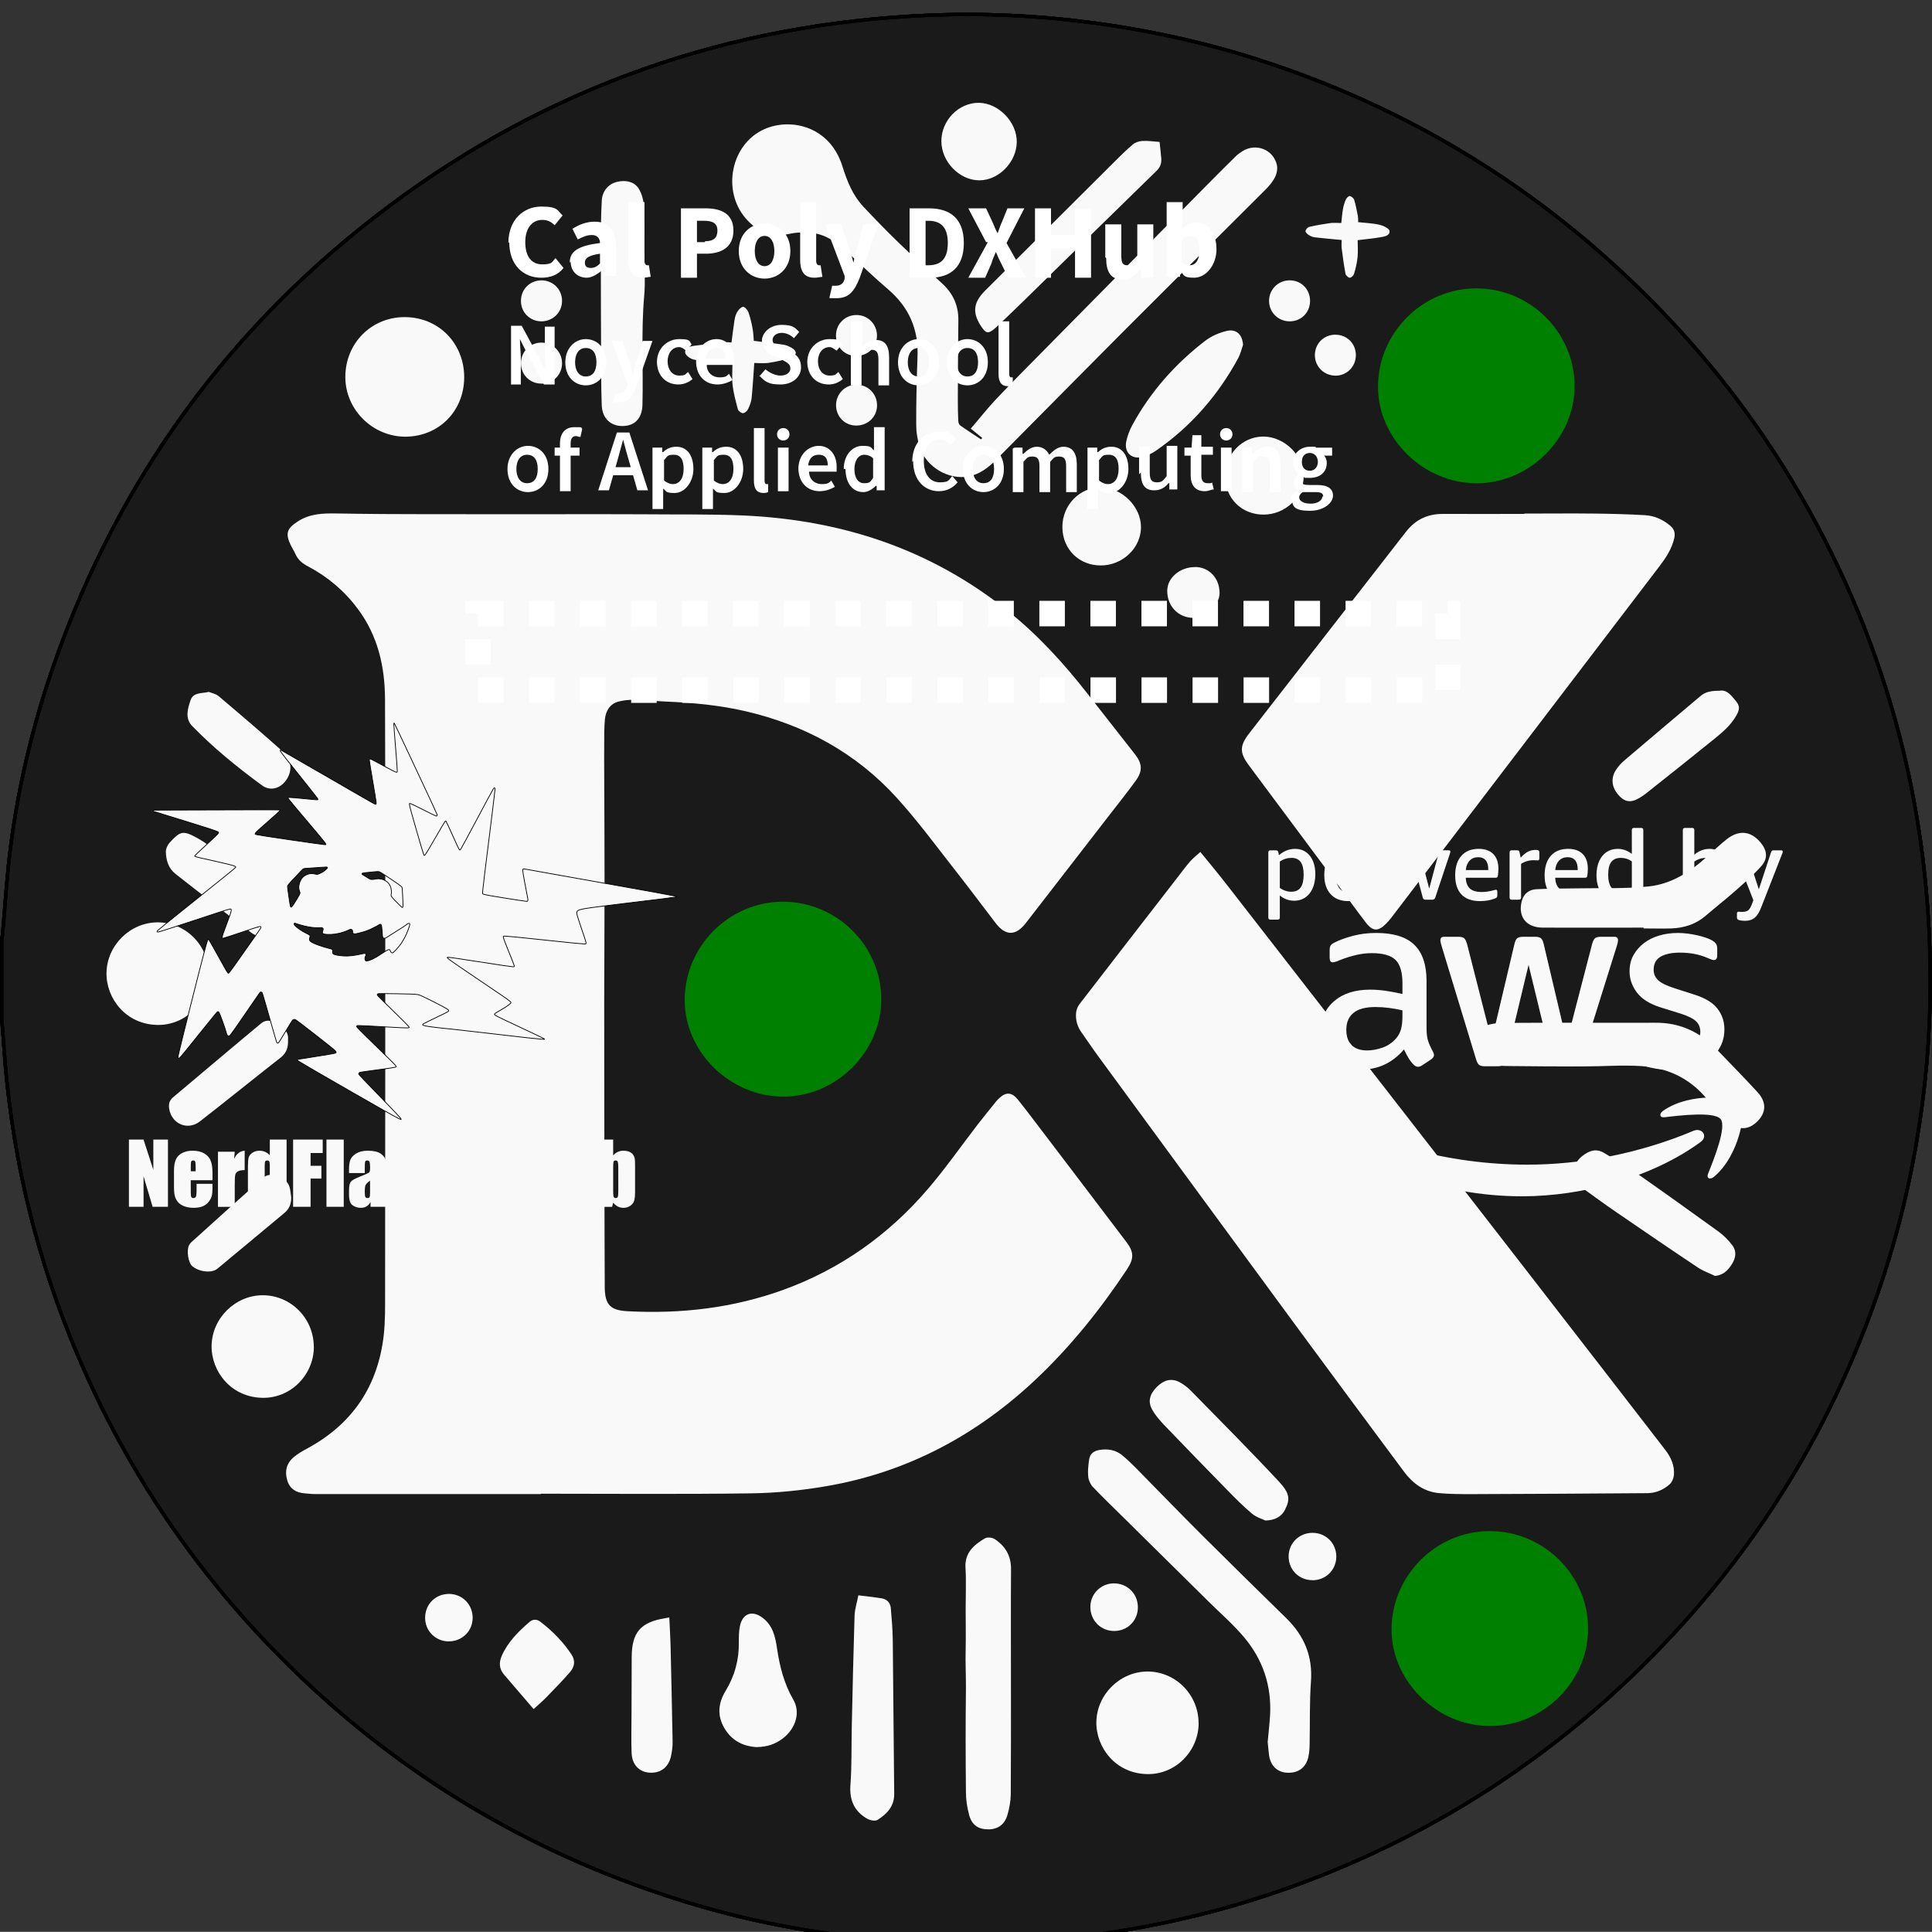 <?xml version="1.0" encoding="UTF-8" standalone="no"?>
<svg
   id="Layer_1"
   data-name="Layer 1"
   viewBox="0 0 216.314 216.299"
   version="1.1"
   sodipodi:docname="DX hackathon.svg"
   inkscape:version="1.4 (86a8ad7, 2024-10-11)"
   inkscape:export-batch-path="DxHub"
   inkscape:export-batch-name="DX hackathon"
   width="75.71"
   height="75.705"
   xml:space="preserve"
   xmlns:inkscape="http://www.inkscape.org/namespaces/inkscape"
   xmlns:sodipodi="http://sodipodi.sourceforge.net/DTD/sodipodi-0.dtd"
   xmlns="http://www.w3.org/2000/svg"
   xmlns:svg="http://www.w3.org/2000/svg"><rect x="0" y="0" width="216.314" height="216.299" fill="#333333" stroke="none"/><sodipodi:namedview
     id="namedview53"
     pagecolor="#ffffff"
     bordercolor="#000000"
     borderopacity="0.25"
     inkscape:showpageshadow="2"
     inkscape:pageopacity="0.0"
     inkscape:pagecheckerboard="0"
     inkscape:deskcolor="#d1d1d1"
     showgrid="false"
     inkscape:zoom="10.645885"
     inkscape:cx="22.074257"
     inkscape:cy="35.929376"
     inkscape:window-width="1920"
     inkscape:window-height="1094"
     inkscape:window-x="-11"
     inkscape:window-y="-11"
     inkscape:window-maximized="1"
     inkscape:current-layer="layer7"
     showguides="false" /><defs
     id="defs1"><style
       id="style1">
      .cls-1 {
        fill: #000;
      }

      .cls-1, .cls-2 {
        stroke-width: 0px;
      }

      .cls-2 {
        fill: #fff;
      }
    </style><style
       id="style1-8">
      .st0 {
        fill: #fff;
      }
    </style></defs><g
     inkscape:groupmode="layer"
     id="layer3"
     inkscape:label="Cut"
     style="display:inline"
     transform="translate(0.189,0.11)"><path
       style="display:inline;fill:none;stroke:#000000;stroke-width:0.378;stroke-dasharray:none;stroke-opacity:1"
       d="m 0,113.929 c 0,-2.96 0,-5.92 0,-8.88 0.03,-0.15 0.07,-0.31 0.09,-0.46 0.3,-3.36 0.49,-6.73 0.93,-10.07 0.91,-6.91 2.54,-13.67 4.84,-20.26 7.3,-20.87 19.78,-38 37.46,-51.25 C 61.21,9.599 81.45,2.539 103.79,1.599 c 6.23,-0.26 12.45,0.04 18.65,0.88 6.58,0.9 13.02,2.34 19.32,4.44 17.09,5.68 31.86,15.04 44.32,28.05 7.27,7.59 13.3,16.08 18.08,25.45 7.2,14.1 11.07,29.09 11.69,44.9 0.24,6.09 -0.02,12.18 -0.82,18.23 -0.89,6.72 -2.36,13.3 -4.5,19.73 -5.68,17.09 -15.04,31.87 -28.05,44.32 -10.03,9.59 -21.49,16.97 -34.37,22.14 -10.54,4.23 -21.47,6.72 -32.81,7.46 -0.97,0.06 -1.94,0.15 -2.91,0.23 h -8.88 c -0.15,-0.03 -0.3,-0.07 -0.46,-0.09 -3.04,-0.26 -6.09,-0.42 -9.12,-0.8 -6.74,-0.83 -13.34,-2.34 -19.79,-4.49 -17.09,-5.68 -31.86,-15.04 -44.31,-28.05 -9.59,-10.03 -16.97,-21.49 -22.14,-34.37 -4.23,-10.53 -6.72,-21.46 -7.46,-32.79 -0.06,-0.97 -0.15,-1.94 -0.23,-2.91 z"
       id="path50" /></g><g
     inkscape:groupmode="layer"
     id="layer1"
     inkscape:label="Mask"
     style="display:inline"
     transform="translate(0.189,0.11)"><path
       style="display:inline;fill:#1a1a1a;stroke:#000000;stroke-width:0.378;stroke-dasharray:none;stroke-opacity:1"
       d="m 0,113.929 v -8.88 c 0.03,-0.15 0.07,-0.31 0.09,-0.46 0.3,-3.36 0.49,-6.73 0.93,-10.07 0.91,-6.91 2.54,-13.67 4.84,-20.26 7.3,-20.87 19.78,-38 37.46,-51.25 C 61.21,9.599 81.45,2.539 103.79,1.599 c 6.23,-0.26 12.45,0.04 18.65,0.88 6.58,0.9 13.02,2.34 19.32,4.44 17.09,5.68 31.86,15.04 44.32,28.05 7.27,7.59 13.3,16.08 18.08,25.45 7.2,14.1 11.07,29.09 11.69,44.9 0.24,6.09 -0.02,12.18 -0.82,18.23 -0.89,6.72 -2.36,13.3 -4.5,19.73 -5.68,17.09 -15.04,31.87 -28.05,44.32 -10.03,9.59 -21.49,16.97 -34.37,22.14 -10.54,4.23 -21.47,6.72 -32.81,7.46 -0.97,0.06 -1.94,0.15 -2.91,0.23 h -8.88 c -0.15,-0.03 -0.3,-0.07 -0.46,-0.09 -3.04,-0.26 -6.09,-0.42 -9.12,-0.8 -6.74,-0.83 -13.34,-2.34 -19.79,-4.49 -17.09,-5.68 -31.86,-15.04 -44.31,-28.05 -9.59,-10.03 -16.97,-21.49 -22.14,-34.37 -4.23,-10.53 -6.72,-21.46 -7.46,-32.79 -0.06,-0.97 -0.15,-1.94 -0.23,-2.91 z"
       id="path101"
       sodipodi:nodetypes="cccccccccccccccccccccccccc" /></g><g
     inkscape:groupmode="layer"
     id="layer2"
     inkscape:label="Silkscreen"
     transform="translate(0.189,0.11)"
     style="display:inline"><path
       id="path41"
       style="display:inline;fill:#f9f9f9"
       d="m 141.257,48.768 c -2.37,0 -4.299,1.999 -4.279,4.469 0.02,2.45 1.851,4.27 4.301,4.27 2.44,0 4.49,-1.949 4.5,-4.279 0.01,-2.32 -2.151,-4.459 -4.521,-4.459 z M 84.551,195.508 c -1.526,-0.092 -2.826,-0.717 -3.655,-2.16 -0.799,-1.392 -0.676,-2.764 0.143,-4.116 1.024,-1.679 1.526,-3.502 1.495,-5.467 0,-0.604 0,-1.229 0.123,-1.822 0.307,-1.433 1.392,-1.792 2.549,-0.911 1.147,0.87 1.413,2.13 1.607,3.44 0.297,2.007 0.788,3.942 1.822,5.723 0.809,1.403 0.297,3.164 -1.116,4.29 -0.84,0.666 -1.812,1.003 -2.979,1.014 z M 17.479,103.159 c -3.103,0 -5.694,2.583 -5.743,5.646 -0.049,2.883 2.184,5.807 5.743,5.84 3.152,0.033 5.701,-2.583 5.71,-5.719 l -0.009,0.01 c 0,-3.177 -2.558,-5.768 -5.702,-5.776 z m 11.766,41.75 c -3.103,0 -5.694,2.583 -5.743,5.646 -0.049,2.883 2.184,5.807 5.743,5.84 3.152,0.033 5.701,-2.583 5.709,-5.719 l -0.009,0.01 c 0,-3.177 -2.558,-5.768 -5.702,-5.776 z m 99.062,42.13 c -3.103,0 -5.694,2.583 -5.743,5.646 -0.049,2.883 2.184,5.807 5.743,5.84 3.152,0.033 5.701,-2.583 5.71,-5.719 l -0.01,0.01 c 0,-3.177 -2.558,-5.768 -5.702,-5.776 z M 45.115,35.394 c -3.73,0 -6.649,2.939 -6.639,6.719 0,3.65 3.08,6.69 6.75,6.67 3.74,-0.03 6.549,-2.878 6.559,-6.648 0,-3.82 -2.88,-6.74 -6.67,-6.74 z M 109.4,11.4 c -2.26,-0.01 -4.189,1.969 -4.189,4.289 v 0.01 c 0,2.28 1.999,4.361 4.219,4.381 2.19,0.02 4.201,-2.031 4.221,-4.301 0.02,-2.24 -2.05,-4.359 -4.25,-4.379 z m -21.574,2.416 c -0.846,0.02 -1.671,0.201 -2.406,0.523 -3.75,1.64 -4.829,6.87 -2.109,10.01 1.32,1.53 2.929,2.171 4.969,1.711 0.78,-0.17 1.631,-0.18 2.441,-0.09 1.58,0.17 2.8,1.079 3.93,2.119 1.52,1.41 3.02,2.849 4.6,4.199 2.31,1.98 3.409,4.44 3.289,7.49 -0.09,2.53 -0.158,5.072 -0.148,7.602 0,0.88 0.14,1.799 0.42,2.629 0.75,2.21 3.239,3.651 5.459,3.221 1.27,-0.25 2.241,-1.02 3.121,-1.91 4.76,-4.8 9.5,-9.601 14.27,-14.391 5.27,-5.28 10.56,-10.529 15.83,-15.799 0.42,-0.42 0.82,-0.89 1.08,-1.42 0.2,-0.4 0.299,-0.951 0.199,-1.371 -0.41,-1.72 -2.34,-2.459 -3.84,-1.529 -0.25,0.16 -0.499,0.329 -0.719,0.539 -0.98,0.96 -1.962,1.94 -2.932,2.92 -6.09,6.17 -12.189,12.34 -18.279,18.52 -1.91,1.93 -3.829,3.86 -5.699,5.83 -0.95,1.01 -1.811,2.112 -2.801,3.262 0.47,0.38 0.87,0.699 1.27,1.029 l 0.019,0.02 -0.148,0.15 c -0.78,-0.52 -1.57,-1.021 -2.33,-1.561 -0.13,-0.09 -0.201,-0.33 -0.211,-0.5 -0.04,-0.82 -0.049,-1.639 -0.049,-2.459 0.01,-2.94 0.029,-5.871 0.059,-8.811 0.02,-1.59 -0.549,-2.92 -1.699,-4.01 -1.69,-1.59 -3.4,-3.15 -5.07,-4.76 -1.32,-1.28 -2.599,-2.601 -3.859,-3.941 -1.2,-1.28 -1.83,-2.86 -2.35,-4.52 -1.042,-3.375 -3.767,-4.764 -6.305,-4.703 z m 39.914,1.854 c -0.37,0.02 -0.8,0.151 -1.08,0.381 -0.79,0.67 -1.53,1.409 -2.26,2.139 -4.77,4.75 -9.541,9.5 -14.301,14.25 -1.35,1.35 -1.449,2.53 -0.359,4.1 0.47,0.68 0.719,0.721 1.379,0.191 0.12,-0.1 0.241,-0.21 0.361,-0.32 1.07,-1.02 2.139,-2.04 3.189,-3.07 4.88,-4.78 9.751,-9.57 14.641,-14.33 0.42,-0.41 0.56,-0.851 0.52,-1.391 -0.05,-0.587 -0.12,-1.184 -0.189,-1.84 -0.67,-0.05 -1.29,-0.139 -1.9,-0.109 z m -58.129,4.49 c -0.252,0.003 -0.514,0.039 -0.781,0.109 -0.89,0.23 -1.591,1.021 -1.641,2.061 -0.09,1.63 -0.109,3.27 -0.109,4.91 0,4.73 0.019,9.469 0.039,14.199 0,1.26 0.021,2.511 0.061,3.771 0.04,1.47 0.96,2.399 2.35,2.379 1.36,-0.01 2.171,-0.869 2.211,-2.359 C 71.85,41.16 71.579,37.08 71.939,33 c 0.14,-1.57 0.021,-3.15 0.021,-4.73 h -0.012 -0.039 c 0,-1.78 0.04,-3.56 -0.02,-5.33 -0.02,-0.63 -0.211,-1.309 -0.521,-1.859 -0.352,-0.63 -1.003,-0.928 -1.758,-0.92 z m 81.318,1.68 c -0.13,-0.02 -0.359,0.23 -0.439,0.4 -0.15,0.34 -0.26,0.71 -0.32,1.08 -0.09,0.52 -0.13,1.049 -0.18,1.539 -0.42,0 -0.81,-0.04 -1.18,0 -0.8,0.11 -1.61,0.25 -2.4,0.43 -0.18,0.04 -0.43,0.31 -0.43,0.48 0,0.17 0.249,0.37 0.439,0.48 0.2,0.12 0.44,0.201 0.67,0.221 0.98,0.11 1.959,0.199 2.939,0.289 0,0.28 -0.03,0.6 0,0.91 0.12,0.96 0.252,1.921 0.432,2.881 0.03,0.18 0.319,0.439 0.479,0.439 0.17,0 0.43,-0.261 0.48,-0.451 0.18,-0.61 0.331,-1.229 0.391,-1.859 0.06,-0.65 0.01,-1.3 0.01,-1.9 0.89,-0.11 1.7,-0.178 2.5,-0.318 0.45,-0.08 1.11,-0.151 1.07,-0.711 -0.02,-0.27 -0.682,-0.589 -1.102,-0.689 -0.761,-0.178 -1.562,-0.2 -2.41,-0.297 0,0.009 0.002,0.016 0.002,0.025 l -0.031,-0.029 c 0.01,0.001 0.019,0.003 0.029,0.004 -0.008,-0.25 -4.4e-4,-0.481 -0.039,-0.703 -0.12,-0.6 -0.23,-1.211 -0.41,-1.801 -0.06,-0.18 -0.31,-0.39 -0.5,-0.42 z m -90.48,9.439 c -1.31,0 -2.319,1.001 -2.309,2.311 0,1.28 0.999,2.269 2.279,2.279 1.3,0 2.33,-1.009 2.32,-2.309 0,-1.27 -1.011,-2.271 -2.291,-2.281 z m 83.791,0 c -1.29,-0.02 -2.34,1.001 -2.34,2.291 0,1.29 1.03,2.309 2.33,2.299 1.28,-0.01 2.26,-0.999 2.26,-2.289 0,-1.29 -0.97,-2.291 -2.25,-2.301 z m -61.23,2.961 c -0.25,0.04 -0.51,0.34 -0.66,0.58 -0.16,0.26 -0.249,0.59 -0.299,0.9 -0.13,0.82 -0.22,1.65 -0.34,2.52 -0.17,-0.01 -0.361,-0.049 -0.551,-0.029 -1.24,0.13 -2.491,0.228 -3.721,0.408 -0.42,0.06 -1,0.262 -0.91,0.762 0.05,0.31 0.562,0.67 0.932,0.76 0.9,0.22 1.84,0.308 2.77,0.398 0.55,0.05 1.1,0 1.59,0 0,0.87 -0.08,1.702 0.02,2.512 0.11,0.9 0.35,1.79 0.59,2.67 0.05,0.19 0.371,0.43 0.561,0.43 0.19,0 0.461,-0.23 0.561,-0.43 0.19,-0.39 0.36,-0.81 0.41,-1.24 0.13,-1.28 0.199,-2.571 0.299,-3.951 0.47,0 1.08,0.07 1.66,-0.02 0.86,-0.14 1.729,-0.309 2.529,-0.619 0.62,-0.24 0.592,-0.721 0.012,-1.051 -0.27,-0.15 -0.581,-0.3 -0.881,-0.35 -1.1,-0.17 -2.2,-0.289 -3.35,-0.439 l -0.02,0.02 c -0.04,-0.47 -0.051,-0.95 -0.141,-1.42 -0.12,-0.62 -0.26,-1.25 -0.48,-1.84 -0.09,-0.24 -0.42,-0.59 -0.58,-0.57 z m 12.721,0.92 c -1.29,-0.02 -2.33,1.011 -2.32,2.301 0,1.29 0.98,2.279 2.26,2.289 v -0.01 c 1.32,0 2.33,-0.979 2.33,-2.279 0,-1.26 -1,-2.291 -2.27,-2.301 z m 42.174,1.76 c -0.216,-0.047 -0.462,-0.043 -0.734,0.02 -0.85,0.2 -1.72,0.57 -2.41,1.1 -3.36,2.58 -6.13,5.701 -8.17,9.441 -0.31,0.57 -0.55,1.21 -0.68,1.84 -0.25,1.21 0.579,2.02 1.779,1.74 0.55,-0.13 1.101,-0.401 1.561,-0.721 3.92,-2.71 6.951,-6.209 9.211,-10.379 0.24,-0.45 0.35,-0.961 0.52,-1.451 l 0.01,0.01 c -0.052,-0.863 -0.437,-1.46 -1.086,-1.6 z m 11.455,0.439 c -1.33,0 -2.32,0.981 -2.33,2.291 0,1.27 0.991,2.269 2.271,2.299 1.28,0.03 2.328,-1.009 2.318,-2.299 0,-1.29 -0.99,-2.281 -2.27,-2.281 z M 60.449,38.25 c -1.26,-0.01 -2.289,0.99 -2.309,2.26 -0.02,1.32 0.969,2.32 2.279,2.33 l 0.01,0.01 c 1.29,0 2.291,-0.97 2.311,-2.25 0.02,-1.29 -0.991,-2.34 -2.291,-2.35 z m 35.24,4.711 c -1.26,-10e-7 -2.27,1.029 -2.27,2.289 0,1.29 0.98,2.279 2.25,2.289 1.32,10e-7 2.34,-0.98 2.34,-2.27 0,-1.3 -1.02,-2.309 -2.32,-2.309 z m 27.35,11.5 c -2.37,0 -4.299,1.999 -4.279,4.469 0.02,2.45 1.851,4.27 4.301,4.27 2.44,0 4.49,-1.949 4.5,-4.279 0.01,-2.32 -2.151,-4.459 -4.521,-4.459 z m -85.549,2.92 c -1.52,-0.03 -2.99,0.019 -4.32,0.879 -1.27,0.82 -1.44,1.38 -0.77,2.74 0.15,0.3 0.34,0.59 0.48,0.9 0.29,0.68 0.799,1.08 1.449,1.42 2.2,1.16 4.061,2.75 5.551,4.75 2.24,3.01 3.029,6.449 3.039,10.129 0.02,5.6 0.029,11.191 0.029,16.791 0,16.57 4.65e-4,33.139 -0.02,49.709 0,1.56 0.02,3.13 -0.15,4.67 -0.65,5.73 -3.519,9.981 -8.609,12.721 -0.51,0.27 -1.009,0.569 -1.459,0.939 -0.82,0.68 -1.04,1.58 -0.74,2.59 0.28,0.97 0.989,1.401 1.959,1.471 0.38,0.03 0.761,0.08 1.131,0.08 h 25.309 v -0.039 c 7.85,0 15.711,0.069 23.561,-0.041 2.82,-0.04 5.671,-0.331 8.451,-0.811 9.05,-1.56 16.809,-5.72 23.459,-12 3.88,-3.67 7.191,-7.81 10.141,-12.25 0.81,-1.22 0.81,-1.95 -0.07,-3.1 -3.39,-4.47 -6.78,-8.94 -10.18,-13.4 -0.64,-0.84 -1.281,-1.69 -1.941,-2.51 -0.71,-0.88 -1.37,-0.899 -2.17,-0.109 -0.1,0.1 -0.199,0.201 -0.289,0.311 -0.7,0.87 -1.41,1.739 -2.09,2.619 -1.84,2.39 -3.57,4.87 -5.52,7.15 -4.4,5.14 -9.77,8.969 -16.16,11.299 -5.65,2.05 -11.5,2.73 -17.48,2.41 -1.91,-0.1 -2.521,-0.699 -2.561,-2.609 v -0.301 c 0,-1.86 -0.009,-3.718 -0.02,-5.578 -0.02,-8.71 -0.039,-17.431 -0.039,-26.141 0,-4.4 0.039,-8.789 0.039,-13.189 0,-4.18 -0.029,-8.351 -0.039,-12.531 0,-1.02 -0.02,-2.041 0,-3.061 -10e-7,-0.96 -0.012,-1.919 0.078,-2.869 0.09,-0.92 0.54,-1.701 1.49,-1.971 0.58,-0.16 1.22,-0.219 1.82,-0.199 1.18,0.02 2.351,0.139 3.531,0.189 3,0.13 5.968,0.4 8.898,1.08 6.63,1.54 12.391,4.67 16.971,9.73 2.39,2.64 4.511,5.54 6.721,8.35 1.47,1.87 2.88,3.78 4.33,5.66 1.1,1.42 2.208,1.431 3.318,0.041 0.01,-0.02 0.021,-0.031 0.041,-0.051 3.12,-4.03 6.23,-8.05 9.35,-12.08 0.99,-1.28 2.001,-2.54 2.951,-3.85 0.81,-1.11 0.75,-1.93 -0.08,-2.99 -1.78,-2.28 -3.571,-4.56 -5.361,-6.84 -2.63,-3.36 -5.49,-6.49 -8.83,-9.17 -8.64,-6.94 -18.61,-10.211 -29.57,-10.711 -3.79,-0.17 -7.589,-0.099 -11.389,-0.139 -1.38,-0.01 -2.761,-0.01 -4.141,-0.01 -6.68,-10e-7 -13.349,0.01 -20.029,0 -3.36,0 -6.71,-0.02 -10.07,-0.08 z m 132.99,0.01 v 0.039 c -3.04,-10e-7 -6.071,0.01 -9.111,0 -1.72,-0.01 -3.079,0.64 -4.139,2 -5.84,7.52 -11.691,15.031 -17.541,22.551 -1.11,1.43 -1.1,2.199 -0.019,3.639 3.25,4.35 6.49,8.701 9.73,13.061 1.12,1.51 2.21,3.04 3.35,4.52 0.77,1 1.39,0.99 2.27,0.09 0.19,-0.2 0.381,-0.409 0.551,-0.629 10.02,-13.12 20.029,-26.251 30.039,-39.371 0.73,-0.96 1.38,-1.938 1.66,-3.148 0.13,-0.58 -0.009,-1.021 -0.449,-1.391 -0.82,-0.69 -1.77,-1.12 -2.82,-1.18 -1.89,-0.11 -3.79,-0.16 -5.68,-0.18 -2.617,-0.03 -5.223,-7.4e-5 -7.84,0 z m -36.84,5.979 v 0.012 c -1.69,-0.02 -3.131,1.189 -3.141,2.639 -0.01,1.74 1.23,3.031 2.93,3.051 1.41,0.02 2.94,-1.441 2.93,-2.801 -0.01,-1.65 -1.159,-2.88 -2.719,-2.9 z m 58.648,13.861 c -1.02,0 -1.569,0.149 -2.129,0.629 -2.84,2.39 -5.68,4.791 -8.5,7.191 -0.34,0.29 -0.66,0.649 -0.91,1.029 -0.66,1 -0.469,2.12 0.461,3.02 0.7,0.68 1.409,0.66 2.479,-0.07 0.16,-0.11 0.33,-0.23 0.48,-0.35 2.44,-1.94 4.881,-3.87 7.301,-5.83 1.05,-0.85 2.109,-1.68 2.789,-2.92 0.34,-0.63 0.36,-1.009 -0.09,-1.549 -0.54,-0.65 -1.019,-1.32 -1.869,-1.15 z m -169.068,0.119 c -0.84,0.21 -1.75,0.02 -2.07,0.93 -0.34,0.97 -0.64,2.051 0.17,2.891 2.4,2.46 5.06,4.63 7.84,6.66 0.77,0.56 1.711,0.44 2.391,-0.24 0.99,-0.98 1.069,-2.519 0.029,-3.459 -2.39,-2.14 -4.841,-4.231 -7.291,-6.301 -0.31,-0.26 -0.768,-0.341 -1.078,-0.471 z M 195.154,93.148 c -0.641,-0.068 -1.319,0.161 -2.004,0.701 -0.78,0.61 -1.5,1.31 -2.24,1.98 -1.86,1.68 -3.959,3.031 -6.449,3.301 -2.53,0.28 -5.1,0.169 -7.66,0.219 -1.66,0.03 -3.311,0.01 -4.971,0.1 -0.8,0.04 -1.421,0.48 -1.641,1.34 -0.44,1.73 0.49,2.951 2.34,2.961 3.767,0.02 7.534,3e-5 11.301,0 v -0.01 l 0.01,0.01 h -0.01 v 0.09 c 1.04,0 2.079,0.03 3.119,0 1.41,-0.06 2.701,-0.451 3.801,-1.391 1.14,-0.98 2.319,-1.899 3.439,-2.889 0.97,-0.86 1.951,-1.72 2.811,-2.68 0.77,-0.86 0.679,-1.76 -0.061,-2.65 -0.54,-0.65 -1.144,-1.015 -1.785,-1.082 z m -174.979,0.014 c -0.42,0.085 -0.796,0.442 -1.396,1.107 -0.23,0.25 -0.408,0.67 -0.398,1.01 0.03,0.96 0.299,1.86 1.109,2.48 2.8,2.18 5.59,4.379 8.42,6.529 0.5,0.38 1.16,0.551 1.49,0.691 h 0.01 c 1.42,-0.06 2.04,-0.751 2.51,-1.631 0.43,-0.79 0.21,-1.51 -0.33,-2.15 -0.22,-0.26 -0.449,-0.519 -0.709,-0.719 -1.98,-1.55 -3.961,-3.101 -5.961,-4.631 -1,-0.76 -1.99,-1.56 -3.08,-2.16 -0.78,-0.425 -1.244,-0.612 -1.664,-0.527 z m 114.035,2.117 c -0.43,0.39 -0.811,0.681 -1.121,1.031 -0.49,0.56 -0.929,1.15 -1.379,1.74 -3.68,4.75 -7.361,9.5 -11.031,14.26 -0.22,0.28 -0.361,0.669 -0.391,1.029 -0.06,0.77 0.151,1.501 0.611,2.141 0.63,0.88 1.219,1.78 1.859,2.65 7.38,10.06 14.751,20.13 22.141,30.18 4.02,5.47 8.069,10.919 12.119,16.369 0.96,1.29 2.221,2.221 3.861,2.381 1.23,0.12 2.469,0.119 3.709,0.119 6.55,-0.02 13.11,-0.059 19.66,-0.109 0.94,0 1.81,-0.37 2.51,-1 0.26,-0.24 0.441,-0.671 0.471,-1.031 0.09,-1.06 -0.331,-1.988 -0.971,-2.818 -2.26,-2.92 -4.519,-5.851 -6.779,-8.771 -6.38,-8.24 -12.76,-16.479 -19.16,-24.719 -7.75,-9.98 -15.51,-19.961 -23.27,-29.941 -0.9,-1.16 -1.85,-2.29 -2.84,-3.51 z M 29.744,114.176 c -0.251,0.021 -0.489,0.12 -0.684,0.285 -3.3,2.74 -6.571,5.519 -9.861,8.279 -0.45,0.37 -0.529,0.8 -0.439,1.33 0.29,1.68 2.08,2.429 3.43,1.379 3.02,-2.35 6.001,-4.769 9.021,-7.129 0.64,-0.5 0.88,-1.101 0.85,-1.951 h -0.01 c 0.15,-1.09 -0.701,-1.55 -1.541,-2.02 -0.25,-0.14 -0.514,-0.195 -0.766,-0.174 z m 147.887,0.225 c -3.19,0 -6.39,-0.011 -9.58,0.019 -0.65,0 -1.322,0.101 -1.932,0.311 -0.97,0.34 -1.399,1.239 -1.299,2.379 0.09,1.1 0.61,1.8 1.66,1.98 0.82,0.14 1.66,0.15 2.5,0.16 2.72,0.03 5.43,0.049 8.15,0.039 2.13,0 4.278,-0.169 6.398,-0.039 3.23,0.19 5.87,1.58 7.83,4.23 0.6,0.82 1.391,1.53 2.191,2.17 1.01,0.81 2.079,0.71 2.969,-0.15 1.05,-1.01 1.12,-2.19 0.07,-3.33 -1.5,-1.63 -3.05,-3.211 -4.59,-4.811 -1.86,-1.93 -4.11,-2.979 -6.82,-2.959 -2.51,0.01 -5.029,0 -7.539,0 z m 0.564,14.312 c -0.417,0.068 -0.819,0.292 -1.234,0.617 -1.24,0.97 -1.29,2.631 0,3.561 1.28,0.92 2.55,1.85 3.85,2.74 3.03,2.08 6.059,4.15 9.109,6.18 0.58,0.39 1.27,0.62 1.9,0.93 v 0.01 c 0.97,-0.09 1.48,-0.66 1.91,-1.34 0.43,-0.68 0.539,-1.43 0.049,-2.08 -0.43,-0.58 -0.969,-1.121 -1.559,-1.551 -3.25,-2.35 -6.511,-4.679 -9.801,-6.979 -0.93,-0.65 -1.95,-1.152 -2.9,-1.762 -0.475,-0.305 -0.907,-0.394 -1.324,-0.326 z m -148.119,2.711 c -0.296,0.027 -0.574,0.131 -0.797,0.326 -2.69,2.38 -5.35,4.789 -8.02,7.199 -0.12,0.1 -0.219,0.241 -0.289,0.371 -0.29,0.6 -0.08,1.94 0.35,2.32 0.75,0.65 2.17,0.839 2.83,0.299 2.51,-2.07 4.99,-4.16 7.5,-6.24 0.558,-0.459 0.776,-1.037 0.768,-1.744 -0.059,-0.368 -0.078,-0.747 -0.178,-1.115 -0.225,-0.892 -1.277,-1.498 -2.164,-1.416 z M 130.719,154.404 c -0.486,0.065 -0.957,0.34 -1.418,0.807 -0.79,0.8 -0.991,1.639 -0.471,2.539 0.34,0.6 0.809,1.141 1.279,1.641 2.34,2.44 4.691,4.86 7.051,7.27 0.91,0.93 1.821,1.859 2.811,2.689 0.49,0.42 1.17,0.61 1.49,0.77 l -0.012,0.012 c 1.13,-0.01 1.86,-0.461 2.23,-1.191 0.61,-1.21 0.551,-1.859 -0.719,-3.219 -3.2,-3.43 -6.521,-6.761 -9.801,-10.111 -0.37,-0.38 -0.809,-0.719 -1.279,-0.969 -0.228,-0.12 -0.451,-0.197 -0.672,-0.23 -0.165,-0.025 -0.328,-0.028 -0.49,-0.006 z m -7.156,7.77 c -0.229,10e-4 -0.463,0.024 -0.703,0.066 -0.65,0.12 -1.019,0.47 -1.109,1.08 -0.09,0.63 -0.16,1.28 -0.1,1.9 0.04,0.4 0.24,0.849 0.51,1.139 1.04,1.1 2.141,2.151 3.221,3.221 l 9.719,9.6 c 1.36,1.35 2.821,2.61 4.041,4.07 2.08,2.49 3.059,5.429 2.869,8.699 -0.06,1.01 -0.18,2.021 -0.27,3.031 l 0.01,0.01 c 0.05,0.47 0.081,0.919 0.141,1.379 0.15,1.19 0.91,1.94 2.01,2 1.26,0.07 2.13,-0.559 2.4,-1.779 0.1,-0.44 0.129,-0.909 0.139,-1.369 0.05,-2.36 -0.02,-4.721 0.15,-7.061 0.21,-2.85 -0.77,-5.14 -2.77,-7.1 -3.17,-3.1 -6.34,-6.21 -9.48,-9.34 -2.49,-2.48 -4.93,-5.021 -7.4,-7.521 -0.48,-0.48 -0.97,-0.949 -1.49,-1.379 -0.38,-0.305 -0.786,-0.492 -1.219,-0.582 -0.216,-0.045 -0.439,-0.066 -0.668,-0.064 z m 23.207,9.336 c -1.5,0 -2.68,1.161 -2.68,2.641 0,1.5 1.16,2.66 2.66,2.66 v 0.01 c 1.5,0 2.67,-1.151 2.68,-2.641 0,-1.5 -1.15,-2.66 -2.66,-2.67 z m -36.139,0.533 c -0.207,-0.018 -0.416,0.008 -0.551,0.088 -1.22,0.73 -2.27,1.599 -2.17,3.279 0.09,1.51 0.019,3.041 0.019,4.561 0,1.54 0.03,3.079 0,4.619 -0.04,1.46 0.041,2.921 0.031,4.381 -0.05,3.86 -0.04,7.718 0,11.568 0,0.85 0.13,1.711 0.35,2.531 0.3,1.15 1.009,1.631 2.129,1.641 1.07,0.01 1.86,-0.521 2.17,-1.621 0.21,-0.74 0.361,-1.519 0.371,-2.289 0.03,-4.24 0.019,-8.471 0.019,-12.711 0,-4.18 -0.02,-8.359 0.01,-12.529 0.01,-1.49 -0.65,-2.57 -1.83,-3.35 -0.135,-0.09 -0.341,-0.15 -0.549,-0.168 z m 13.908,5.127 c -1.49,0 -2.668,1.2 -2.648,2.68 0.02,1.5 1.19,2.66 2.68,2.65 1.5,0 2.661,-1.18 2.641,-2.68 -0.01,-1.5 -1.182,-2.65 -2.672,-2.65 z m -74.449,1.18 c -1.51,0 -2.66,1.131 -2.68,2.641 -0.02,1.49 1.141,2.66 2.641,2.68 v -0.01 c 1.5,0.01 2.68,-1.151 2.68,-2.631 0,-1.5 -1.151,-2.67 -2.641,-2.68 z m 45.83,0.141 c -0.16,0.83 -0.41,1.571 -0.43,2.311 -0.13,4.13 -0.221,8.258 -0.311,12.398 -0.05,2.18 0.01,4.361 -0.15,6.531 -0.13,1.71 0.431,2.969 1.891,3.799 0.32,0.18 0.89,0.281 1.15,0.121 1.04,-0.67 1.879,-1.51 1.859,-2.92 -0.07,-5.71 -0.09,-11.431 -0.16,-17.141 -0.01,-1.21 -0.119,-2.431 -0.219,-3.641 -0.05,-0.6 -0.422,-1 -1.012,-1.1 -0.84,-0.14 -1.689,-0.23 -2.609,-0.34 z M 74.75,180.982 c -0.221,0.048 -0.343,0.068 -0.461,0.088 -2.76,0.44 -3.75,1.599 -3.75,4.379 0,2.1 -0.009,4.191 -0.02,6.291 0,1.48 -0.05,2.95 0.01,4.43 0.05,1.29 0.831,2.099 1.951,2.189 1.24,0.1 2.149,-0.539 2.449,-1.799 0.13,-0.56 0.199,-1.141 0.189,-1.721 -0.06,-3.59 -0.149,-7.18 -0.229,-10.77 -0.03,-1.006 -0.091,-2.012 -0.141,-3.088 z m -15.043,0.26 c -0.207,0 -0.413,0.078 -0.598,0.238 -1.26,1.08 -2.429,2.239 -3.119,3.799 -0.33,0.76 -0.3,1.461 0.26,2.111 1.089,1.268 2.178,2.535 3.307,3.854 0.527,-0.477 0.984,-0.865 1.393,-1.283 0.92,-0.94 1.841,-1.891 2.701,-2.881 0.48,-0.55 0.6,-1.241 0.18,-1.891 -0.94,-1.45 -2.14,-2.669 -3.51,-3.719 -0.195,-0.15 -0.406,-0.229 -0.613,-0.229 z" /><path
       style="display:inline;fill:none;stroke:#000000;stroke-width:0.378;stroke-dasharray:none;stroke-opacity:1"
       d="m 0,113.929 c 0,-2.96 0,-5.92 0,-8.88 0.03,-0.15 0.07,-0.31 0.09,-0.46 0.3,-3.36 0.49,-6.73 0.93,-10.07 0.91,-6.91 2.54,-13.67 4.84,-20.26 7.3,-20.87 19.78,-38 37.46,-51.25 C 61.21,9.599 81.45,2.539 103.79,1.599 c 6.23,-0.26 12.45,0.04 18.65,0.88 6.58,0.9 13.02,2.34 19.32,4.44 17.09,5.68 31.86,15.04 44.32,28.05 7.27,7.59 13.3,16.08 18.08,25.45 7.2,14.1 11.07,29.09 11.69,44.9 0.24,6.09 -0.02,12.18 -0.82,18.23 -0.89,6.72 -2.36,13.3 -4.5,19.73 -5.68,17.09 -15.04,31.87 -28.05,44.32 -10.03,9.59 -21.49,16.97 -34.37,22.14 -10.54,4.23 -21.47,6.72 -32.81,7.46 -0.97,0.06 -1.94,0.15 -2.91,0.23 h -8.88 c -0.15,-0.03 -0.3,-0.07 -0.46,-0.09 -3.04,-0.26 -6.09,-0.42 -9.12,-0.8 -6.74,-0.83 -13.34,-2.34 -19.79,-4.49 -17.09,-5.68 -31.86,-15.04 -44.31,-28.05 -9.59,-10.03 -16.97,-21.49 -22.14,-34.37 -4.23,-10.53 -6.72,-21.46 -7.46,-32.79 -0.06,-0.97 -0.15,-1.94 -0.23,-2.91 z"
       id="path107"
       inkscape:label="edge" /></g><g
     inkscape:groupmode="layer"
     id="layer4"
     inkscape:label="PR4"
     style="display:inline"><path
       style="display:inline;fill:#008000"
       d="m 87.471,100.85 c -6.02,0 -11,4.98 -11,11.02 0,5.82 5.099,10.811 11.049,10.801 5.92,0 10.961,-5.011 10.961,-10.891 0,-5.99 -4.96,-10.93 -11.01,-10.93 z"
       id="path79"
       sodipodi:nodetypes="sscss"
       transform="translate(0.189,0.11)" /><path
       style="display:inline;fill:none;stroke:#000000;stroke-width:0.378;stroke-dasharray:none;stroke-opacity:1"
       d="m 0.189,114.038 c 0,-2.96 0,-5.92 0,-8.88 0.03,-0.15 0.07,-0.31 0.09,-0.46 0.3,-3.36 0.49,-6.73 0.93,-10.07 0.91,-6.91 2.54,-13.67 4.84,-20.26 7.3,-20.87 19.78,-38 37.46,-51.25 17.89,-13.41 38.13,-20.47 60.47,-21.41 6.23,-0.26 12.45,0.04 18.65,0.88 6.58,0.9 13.02,2.34 19.32,4.44 17.09,5.68 31.86,15.04 44.32,28.05 7.27,7.59 13.3,16.08 18.08,25.45 7.2,14.1 11.07,29.09 11.69,44.9 0.24,6.09 -0.02,12.18 -0.82,18.23 -0.89,6.72 -2.36,13.3 -4.5,19.73 -5.68,17.09 -15.04,31.87 -28.05,44.32 -10.03,9.59 -21.49,16.97 -34.37,22.14 -10.54,4.23 -21.47,6.72 -32.81,7.46 -0.97,0.06 -1.94,0.15 -2.91,0.23 h -8.88 c -0.15,-0.03 -0.3,-0.07 -0.46,-0.09 -3.04,-0.26 -6.09,-0.42 -9.12,-0.8 -6.74,-0.83 -13.34,-2.34 -19.79,-4.49 -17.09,-5.68 -31.86,-15.04 -44.31,-28.05 -9.59,-10.03 -16.97,-21.49 -22.14,-34.37 -4.23,-10.53 -6.72,-21.46 -7.46,-32.79 -0.06,-0.97 -0.15,-1.94 -0.23,-2.91 z"
       id="path54"
       inkscape:label="edge2" /><path
       style="display:inline;fill:#008000"
       d="m 166.803,171.429 c -6.02,0 -11,4.98 -11,11.02 0,5.82 5.099,10.811 11.049,10.801 5.92,0 10.961,-5.011 10.961,-10.891 0,-5.99 -4.96,-10.93 -11.01,-10.93 z"
       id="path49"
       sodipodi:nodetypes="sscss" /><path
       style="display:inline;fill:#008000"
       d="m 165.286,32.286 c -6.02,0 -11,4.98 -11,11.02 0,5.82 5.099,10.811 11.049,10.801 5.92,0 10.961,-5.011 10.961,-10.891 0,-5.99 -4.96,-10.93 -11.01,-10.93 z"
       id="path51"
       sodipodi:nodetypes="sscss" /></g><g
     inkscape:groupmode="layer"
     id="layer5"
     inkscape:label="noyce"><g
       id="g2"
       transform="matrix(0.996,0,0,0.996,-2.542,-68.406)"><path
         class="st0"
         d="m 59.7,96 c 0,-2.6 1.7,-4.1 3.7,-4.1 2,0 1.8,0.5 2.4,1 L 64.9,94 c -0.4,-0.4 -0.8,-0.6 -1.4,-0.6 -1.1,0 -1.9,0.9 -1.9,2.5 0,1.6 0.7,2.5 1.9,2.5 1.2,0 1.1,-0.3 1.5,-0.7 l 0.9,1.1 c -0.6,0.8 -1.5,1.1 -2.5,1.1 -2,0 -3.6,-1.4 -3.6,-4 z"
         id="path1" /><path
         class="st0"
         d="m 66.6,98.2 c 0,-1.3 1,-1.9 3.4,-2.2 0,-0.5 -0.3,-0.9 -0.9,-0.9 -0.6,0 -1,0.2 -1.6,0.5 l -0.6,-1.2 c 0.8,-0.5 1.6,-0.8 2.5,-0.8 1.5,0 2.4,0.9 2.4,2.7 v 3.4 h -1.4 v -0.6 h -0.2 c -0.5,0.4 -1.1,0.8 -1.7,0.8 -1.1,0 -1.8,-0.8 -1.8,-1.8 z m 3.4,0 v -1 c -1.3,0.2 -1.7,0.5 -1.7,1 0,0.5 0.3,0.6 0.7,0.6 0.4,0 0.7,-0.2 1,-0.5 z"
         id="path2-2" /><path
         class="st0"
         d="M 73.2,98 V 91.4 H 75 V 98 c 0,0.4 0.2,0.5 0.3,0.5 0.1,0 0.1,0 0.2,0 l 0.2,1.3 c -0.2,0 -0.5,0.1 -0.9,0.1 -1.2,0 -1.6,-0.8 -1.6,-2 z"
         id="path3-4" /><path
         class="st0"
         d="m 79.2,92.1 h 2.7 c 1.7,0 3.1,0.6 3.1,2.5 0,1.9 -1.4,2.6 -3.1,2.6 h -1 v 2.7 h -1.8 v -7.8 z m 2.6,3.7 c 1,0 1.4,-0.4 1.4,-1.2 0,-0.8 -0.5,-1.1 -1.5,-1.1 h -0.8 v 2.4 h 0.9 z"
         id="path4-5" /><path
         class="st0"
         d="m 85.6,96.9 c 0,-2 1.4,-3.1 2.9,-3.1 1.5,0 2.9,1.1 2.9,3.1 0,2 -1.4,3.1 -2.9,3.1 -1.5,0 -2.9,-1.1 -2.9,-3.1 z m 4,0 c 0,-1 -0.4,-1.7 -1.1,-1.7 -0.7,0 -1.1,0.7 -1.1,1.7 0,1 0.4,1.7 1.1,1.7 0.7,0 1.1,-0.7 1.1,-1.7 z"
         id="path5-5" /><path
         class="st0"
         d="m 92.5,98 v -6.6 h 1.8 V 98 c 0,0.4 0.2,0.5 0.3,0.5 0.1,0 0.1,0 0.2,0 l 0.2,1.3 c -0.2,0 -0.5,0.1 -0.9,0.1 -1.2,0 -1.6,-0.8 -1.6,-2 z"
         id="path6-1" /><path
         class="st0"
         d="m 95.8,102.1 0.3,-1.3 c 0.1,0 0.3,0 0.4,0 0.6,0 0.9,-0.3 1,-0.8 v -0.3 c 0,0 -2.2,-5.8 -2.2,-5.8 h 1.8 l 0.9,2.6 c 0.2,0.5 0.3,1.1 0.5,1.7 v 0 c 0.1,-0.6 0.3,-1.1 0.4,-1.7 l 0.7,-2.6 h 1.7 l -2.1,6 c -0.6,1.5 -1.2,2.3 -2.6,2.3 -1.4,0 -0.6,0 -0.8,-0.1 z"
         id="path7-7" /><path
         class="st0"
         d="m 104.8,92.1 h 2.2 c 2.4,0 3.9,1.2 3.9,3.9 0,2.7 -1.5,3.9 -3.8,3.9 h -2.3 z m 2.1,6.4 c 1.3,0 2.2,-0.6 2.2,-2.5 0,-1.9 -0.9,-2.5 -2.2,-2.5 h -0.3 v 5 z"
         id="path8-1" /><path
         class="st0"
         d="m 113.4,95.9 -2,-3.8 h 2 l 0.7,1.5 c 0.2,0.4 0.3,0.8 0.6,1.3 v 0 c 0.2,-0.5 0.3,-0.9 0.5,-1.3 l 0.6,-1.5 h 1.9 l -2,3.9 2.2,3.9 h -2 l -0.8,-1.6 c -0.2,-0.4 -0.4,-0.8 -0.6,-1.3 v 0 c -0.2,0.5 -0.4,0.9 -0.5,1.3 l -0.7,1.6 h -1.9 l 2.2,-4 z"
         id="path9-1" /><path
         class="st0"
         d="m 118.9,92.1 h 1.8 v 3 h 2.7 v -3 h 1.8 v 7.8 h -1.8 v -3.3 h -2.7 v 3.3 h -1.8 z"
         id="path10-5" /><path
         class="st0"
         d="m 126.8,97.6 v -3.7 h 1.8 v 3.5 c 0,0.9 0.2,1.1 0.7,1.1 0.5,0 0.7,-0.2 1.1,-0.7 v -3.9 h 1.8 v 6 h -1.4 v -0.8 h -0.2 c -0.5,0.6 -1.1,1 -1.9,1 -1.3,0 -1.8,-0.9 -1.8,-2.4 z"
         id="path11-2" /><path
         class="st0"
         d="m 135.2,99.2 v 0 0.6 h -1.5 v -8.4 h 1.8 v 3 c 0.4,-0.4 1,-0.7 1.5,-0.7 1.4,0 2.3,1.2 2.3,3 0,1.8 -1.2,3.2 -2.5,3.2 -1.3,0 -1.1,-0.3 -1.6,-0.8 z m 2.2,-2.4 c 0,-1.1 -0.3,-1.6 -1,-1.6 -0.7,0 -0.7,0.2 -1,0.5 v 2.4 c 0.3,0.3 0.7,0.4 0.9,0.4 0.6,0 1.1,-0.5 1.1,-1.8 z"
         id="path12-7" /><path
         class="st0"
         d="m 60,105.3 h 1.2 l 2,3.7 0.7,1.4 v 0 c 0,-0.7 -0.1,-1.5 -0.1,-2.2 v -2.8 h 1.1 v 6.5 h -1.2 l -2,-3.7 -0.7,-1.4 v 0 c 0,0.7 0.1,1.5 0.1,2.2 v 2.9 H 60 v -6.5 z"
         id="path13" /><path
         class="st0"
         d="m 66.1,109.4 c 0,-1.6 1.1,-2.6 2.3,-2.6 1.2,0 2.3,0.9 2.3,2.6 0,1.7 -1.1,2.6 -2.3,2.6 -1.2,0 -2.3,-0.9 -2.3,-2.6 z m 3.5,0 c 0,-1 -0.4,-1.6 -1.2,-1.6 -0.8,0 -1.2,0.7 -1.2,1.6 0,0.9 0.4,1.6 1.2,1.6 0.8,0 1.2,-0.6 1.2,-1.6 z"
         id="path14" /><path
         class="st0"
         d="m 71.5,113.8 0.2,-0.9 c 0,0 0.2,0 0.4,0 0.5,0 0.8,-0.4 1,-0.8 v -0.3 c 0,0 -1.8,-4.8 -1.8,-4.8 h 1.2 l 0.8,2.4 c 0.1,0.4 0.3,0.9 0.4,1.4 v 0 c 0.1,-0.5 0.2,-0.9 0.4,-1.4 l 0.7,-2.4 h 1.1 l -1.8,5.1 c -0.4,1.1 -0.9,1.8 -2,1.8 -1.1,0 -0.5,0 -0.6,0 z"
         id="path15" /><path
         class="st0"
         d="m 76.4,109.4 c 0,-1.6 1.2,-2.6 2.5,-2.6 1.3,0 1.1,0.2 1.4,0.6 l -0.6,0.7 c -0.3,-0.2 -0.5,-0.4 -0.8,-0.4 -0.8,0 -1.3,0.7 -1.3,1.6 0,0.9 0.5,1.6 1.3,1.6 0.8,0 0.7,-0.2 1,-0.4 l 0.5,0.8 c -0.5,0.4 -1,0.6 -1.6,0.6 -1.3,0 -2.4,-0.9 -2.4,-2.6 z"
         id="path16" /><path
         class="st0"
         d="m 80.8,109.4 c 0,-1.6 1.1,-2.6 2.3,-2.6 1.2,0 2,1 2,2.3 0,1.3 0,0.4 0,0.6 H 82 c 0,0.9 0.7,1.4 1.4,1.4 0.7,0 0.8,-0.1 1.1,-0.4 l 0.4,0.7 c -0.5,0.3 -1.1,0.5 -1.7,0.5 -1.4,0 -2.4,-1 -2.4,-2.6 z m 3.3,-0.4 c 0,-0.8 -0.3,-1.2 -1,-1.2 -0.7,0 -1.1,0.4 -1.2,1.2 z"
         id="path17" /><path
         class="st0"
         d="m 87.9,111 0.7,-0.8 c 0.5,0.4 1.1,0.7 1.7,0.7 0.6,0 1.1,-0.3 1.1,-0.8 0,-0.5 -0.4,-0.7 -1,-1 l -0.9,-0.4 c -0.6,-0.3 -1.3,-0.8 -1.3,-1.7 0,-0.9 0.9,-1.8 2.2,-1.8 1.3,0 1.5,0.3 2,0.8 l -0.6,0.7 c -0.4,-0.4 -0.9,-0.6 -1.4,-0.6 -0.5,0 -1,0.3 -1,0.8 0,0.5 0.5,0.7 1,0.9 l 0.9,0.4 c 0.8,0.3 1.3,0.8 1.3,1.8 0,1 -0.9,1.9 -2.3,1.9 -1.4,0 -1.7,-0.3 -2.4,-1 z"
         id="path18" /><path
         class="st0"
         d="m 93.3,109.4 c 0,-1.6 1.2,-2.6 2.5,-2.6 1.3,0 1.1,0.2 1.4,0.6 l -0.6,0.7 c -0.3,-0.2 -0.5,-0.4 -0.8,-0.4 -0.8,0 -1.3,0.7 -1.3,1.6 0,0.9 0.5,1.6 1.3,1.6 0.8,0 0.7,-0.2 1,-0.4 l 0.5,0.8 c -0.5,0.4 -1,0.6 -1.6,0.6 -1.3,0 -2.4,-0.9 -2.4,-2.6 z"
         id="path19" /><path
         class="st0"
         d="m 98.3,104.8 h 1.2 v 2.8 c 0.4,-0.4 0.9,-0.7 1.5,-0.7 1.1,0 1.5,0.7 1.5,2 v 3.1 h -1.2 v -2.9 c 0,-0.8 -0.2,-1.1 -0.8,-1.1 -0.6,0 -0.7,0.2 -1.1,0.6 v 3.4 h -1.2 v -7.1 z"
         id="path20" /><path
         class="st0"
         d="m 103.5,109.4 c 0,-1.6 1.1,-2.6 2.3,-2.6 1.2,0 2.3,0.9 2.3,2.6 0,1.7 -1.1,2.6 -2.3,2.6 -1.2,0 -2.3,-0.9 -2.3,-2.6 z m 3.5,0 c 0,-1 -0.4,-1.6 -1.2,-1.6 -0.8,0 -1.2,0.7 -1.2,1.6 0,0.9 0.4,1.6 1.2,1.6 0.8,0 1.2,-0.6 1.2,-1.6 z"
         id="path21" /><path
         class="st0"
         d="m 109,109.4 c 0,-1.6 1.1,-2.6 2.3,-2.6 1.2,0 2.3,0.9 2.3,2.6 0,1.7 -1.1,2.6 -2.3,2.6 -1.2,0 -2.3,-0.9 -2.3,-2.6 z m 3.5,0 c 0,-1 -0.4,-1.6 -1.2,-1.6 -0.8,0 -1.2,0.7 -1.2,1.6 0,0.9 0.4,1.6 1.2,1.6 0.8,0 1.2,-0.6 1.2,-1.6 z"
         id="path22" /><path
         class="st0"
         d="m 114.8,110.6 v -5.8 h 1.2 v 5.9 c 0,0.3 0.1,0.4 0.2,0.4 0.1,0 0,0 0.2,0 v 0.9 c 0,0 -0.2,0.1 -0.5,0.1 -0.8,0 -1.1,-0.5 -1.1,-1.4 z"
         id="path23" /><path
         class="st0"
         d="m 59.6,121.4 c 0,-1.6 1.1,-2.6 2.3,-2.6 1.2,0 2.3,0.9 2.3,2.6 0,1.7 -1.1,2.6 -2.3,2.6 -1.2,0 -2.3,-0.9 -2.3,-2.6 z m 3.4,0 c 0,-1 -0.4,-1.6 -1.2,-1.6 -0.8,0 -1.2,0.7 -1.2,1.6 0,0.9 0.4,1.6 1.2,1.6 0.8,0 1.2,-0.6 1.2,-1.6 z"
         id="path24" /><path
         class="st0"
         d="m 64.9,119 h 0.7 c 0,0 2.1,0 2.1,0 v 0.9 h -2.8 z m 0.6,-0.5 c 0,-1 0.5,-1.8 1.6,-1.8 1.1,0 0.7,0 0.9,0.2 l -0.2,0.9 c -0.2,0 -0.4,-0.1 -0.5,-0.1 -0.4,0 -0.6,0.3 -0.6,0.8 v 5.4 h -1.2 z"
         id="path25" /><path
         class="st0"
         d="m 71.9,117.3 h 1.4 l 2.1,6.5 h -1.2 l -1,-3.5 c -0.2,-0.7 -0.4,-1.4 -0.6,-2.2 v 0 c -0.2,0.7 -0.4,1.5 -0.6,2.2 l -1,3.5 h -1.2 z m -0.9,3.9 h 3.1 v 0.9 H 71 Z"
         id="path26" /><path
         class="st0"
         d="M 76.1,119 H 77 v 0.5 h 0.1 c 0.4,-0.4 0.9,-0.6 1.5,-0.6 1.2,0 1.9,1 1.9,2.5 0,1.5 -1,2.7 -2.1,2.7 -1.1,0 -0.9,-0.2 -1.3,-0.5 v 0.8 c 0,0 0,1.5 0,1.5 H 75.9 V 119 Z m 3.3,2.4 c 0,-1 -0.3,-1.6 -1.1,-1.6 -0.8,0 -0.7,0.2 -1.1,0.6 v 2.3 c 0.4,0.3 0.7,0.4 1,0.4 0.7,0 1.2,-0.6 1.2,-1.7 z"
         id="path27" /><path
         class="st0"
         d="m 81.7,119 h 0.9 v 0.5 h 0.1 c 0.4,-0.4 0.9,-0.6 1.5,-0.6 1.2,0 1.9,1 1.9,2.5 0,1.5 -1,2.7 -2.1,2.7 -1.1,0 -0.9,-0.2 -1.3,-0.5 v 0.8 c 0,0 0,1.5 0,1.5 H 81.5 V 119 Z m 3.3,2.4 c 0,-1 -0.3,-1.6 -1.1,-1.6 -0.8,0 -0.7,0.2 -1.1,0.6 v 2.3 c 0.4,0.3 0.7,0.4 1,0.4 0.7,0 1.2,-0.6 1.2,-1.7 z"
         id="path28" /><path
         class="st0"
         d="m 87.3,122.6 v -5.8 h 1.2 v 5.9 c 0,0.3 0.1,0.4 0.2,0.4 0.1,0 0,0 0.2,0 v 0.9 c 0,0 -0.2,0.1 -0.5,0.1 -0.8,0 -1.1,-0.5 -1.1,-1.4 z"
         id="path29" /><path
         class="st0"
         d="m 89.9,117.5 c 0,-0.4 0.3,-0.7 0.7,-0.7 0.4,0 0.7,0.3 0.7,0.7 0,0.4 -0.3,0.7 -0.7,0.7 -0.4,0 -0.7,-0.3 -0.7,-0.7 z M 90,119 h 1.2 v 4.9 H 90 Z"
         id="path30" /><path
         class="st0"
         d="m 92.3,121.4 c 0,-1.6 1.1,-2.6 2.3,-2.6 1.2,0 2,1 2,2.3 0,1.3 0,0.4 0,0.6 h -3.1 c 0,0.9 0.7,1.4 1.4,1.4 0.7,0 0.8,-0.1 1.1,-0.4 l 0.4,0.7 c -0.5,0.3 -1.1,0.5 -1.7,0.5 -1.4,0 -2.4,-1 -2.4,-2.6 z m 3.3,-0.4 c 0,-0.8 -0.3,-1.2 -1,-1.2 -0.7,0 -1.1,0.4 -1.2,1.2 z"
         id="path31" /><path
         class="st0"
         d="m 97.4,121.4 c 0,-1.6 1,-2.6 2.1,-2.6 1.1,0 0.9,0.2 1.3,0.5 v -0.8 c 0,0 0,-1.8 0,-1.8 h 1.2 v 7.1 h -0.9 v -0.5 H 101 c -0.4,0.4 -0.9,0.7 -1.4,0.7 -1.2,0 -2,-1 -2,-2.6 z m 3.3,1.1 v -2.3 c -0.3,-0.3 -0.7,-0.4 -1,-0.4 -0.6,0 -1.1,0.6 -1.1,1.6 0,1 0.4,1.6 1.1,1.6 0.7,0 0.7,-0.2 1,-0.6 z"
         id="path32" /><path
         class="st0"
         d="m 105.1,120.6 c 0,-2.1 1.3,-3.4 3,-3.4 1.7,0 1.5,0.4 1.9,0.8 l -0.6,0.7 c -0.3,-0.3 -0.7,-0.6 -1.2,-0.6 -1.1,0 -1.8,0.9 -1.8,2.4 0,1.5 0.7,2.4 1.8,2.4 1.1,0 1,-0.3 1.4,-0.7 l 0.6,0.7 c -0.5,0.6 -1.2,1 -2.1,1 -1.6,0 -2.9,-1.2 -2.9,-3.4 z"
         id="path33" /><path
         class="st0"
         d="m 110.8,121.4 c 0,-1.6 1.1,-2.6 2.3,-2.6 1.2,0 2.3,0.9 2.3,2.6 0,1.7 -1.1,2.6 -2.3,2.6 -1.2,0 -2.3,-0.9 -2.3,-2.6 z m 3.5,0 c 0,-1 -0.4,-1.6 -1.2,-1.6 -0.8,0 -1.2,0.7 -1.2,1.6 0,0.9 0.4,1.6 1.2,1.6 0.8,0 1.2,-0.6 1.2,-1.6 z"
         id="path34" /><path
         class="st0"
         d="m 116.6,119 h 0.9 v 0.7 h 0.1 c 0.4,-0.4 0.9,-0.8 1.5,-0.8 0.6,0 1.1,0.3 1.4,0.9 0.5,-0.5 1,-0.9 1.6,-0.9 1,0 1.5,0.7 1.5,2 v 3.1 h -1.2 v -2.9 c 0,-0.8 -0.2,-1.1 -0.8,-1.1 -0.6,0 -0.6,0.2 -1,0.6 v 3.4 h -1.2 v -2.9 c 0,-0.8 -0.2,-1.1 -0.8,-1.1 -0.6,0 -0.6,0.2 -1,0.6 v 3.4 h -1.2 v -4.9 z"
         id="path35" /><path
         class="st0"
         d="m 125,119 h 0.9 v 0.5 h 0.1 c 0.4,-0.4 0.9,-0.6 1.5,-0.6 1.2,0 1.9,1 1.9,2.5 0,1.5 -1,2.7 -2.1,2.7 -1.1,0 -0.9,-0.2 -1.3,-0.5 v 0.8 c 0,0 0,1.5 0,1.5 h -1.2 V 119 Z m 3.3,2.4 c 0,-1 -0.3,-1.6 -1.1,-1.6 -0.8,0 -0.7,0.2 -1.1,0.6 v 2.3 c 0.4,0.3 0.7,0.4 1,0.4 0.7,0 1.2,-0.6 1.2,-1.7 z"
         id="path36" /><path
         class="st0"
         d="m 130.6,122 v -3.1 h 1.2 v 2.9 c 0,0.8 0.2,1.1 0.8,1.1 0.6,0 0.7,-0.2 1.1,-0.7 v -3.4 h 1.2 v 4.9 H 134 V 123 h -0.1 c -0.4,0.5 -0.9,0.8 -1.6,0.8 -1.1,0 -1.5,-0.7 -1.5,-2 z"
         id="path37" /><path
         class="st0"
         d="m 136.4,122.2 v -2.3 h -0.7 V 119 h 0.8 c 0,0 0.1,-1.4 0.1,-1.4 h 1 v 1.3 h 1.3 v 0.9 h -1.3 v 2.3 c 0,0.6 0.2,0.9 0.7,0.9 0.5,0 0.4,0 0.5,-0.1 l 0.2,0.8 c -0.3,0 -0.6,0.2 -1,0.2 -1.1,0 -1.6,-0.7 -1.6,-1.8 z"
         id="path38" /><path
         class="st0"
         d="m 139.7,117.5 c 0,-0.4 0.3,-0.7 0.7,-0.7 0.4,0 0.7,0.3 0.7,0.7 0,0.4 -0.3,0.7 -0.7,0.7 -0.4,0 -0.7,-0.3 -0.7,-0.7 z m 0.1,1.5 h 1.2 v 4.9 h -1.2 z"
         id="path39" /><path
         class="st0"
         d="m 142.4,119 h 0.9 v 0.7 h 0.1 c 0.4,-0.4 0.9,-0.8 1.6,-0.8 1.1,0 1.5,0.7 1.5,2 v 3.1 h -1.2 v -2.9 c 0,-0.8 -0.2,-1.1 -0.8,-1.1 -0.6,0 -0.7,0.2 -1.1,0.6 v 3.4 h -1.2 v -4.9 z"
         id="path40" /><path
         class="st0"
         d="m 147.7,124.8 c 0,-0.4 0.3,-0.8 0.7,-1 v 0 c -0.3,-0.2 -0.4,-0.5 -0.4,-0.9 0,-0.4 0.3,-0.7 0.5,-0.9 v 0 c -0.3,-0.3 -0.6,-0.8 -0.6,-1.3 0,-1.1 0.9,-1.8 1.9,-1.8 1,0 0.5,0 0.7,0.1 h 1.8 v 0.9 h -0.9 c 0.2,0.2 0.3,0.5 0.3,0.8 0,1.1 -0.8,1.7 -1.9,1.7 -1.1,0 -0.4,0 -0.7,-0.1 -0.1,0.1 -0.2,0.2 -0.2,0.5 0,0.3 0.2,0.4 0.8,0.4 h 0.9 c 1.2,0 1.8,0.4 1.8,1.2 0,0.8 -1,1.7 -2.6,1.7 -1.6,0 -2,-0.4 -2,-1.3 z m 3.6,-0.3 c 0,-0.4 -0.3,-0.5 -0.9,-0.5 h -0.7 c -0.3,0 -0.5,0 -0.7,0 -0.3,0.2 -0.4,0.4 -0.4,0.6 0,0.4 0.5,0.7 1.3,0.7 0.8,0 1.3,-0.4 1.3,-0.8 z m -0.6,-3.9 c 0,-0.6 -0.4,-1 -0.9,-1 -0.5,0 -0.9,0.3 -0.9,1 0,0.7 0.4,1 0.9,1 0.5,0 0.9,-0.4 0.9,-1 z"
         id="path41-6" /></g></g><g
     inkscape:groupmode="layer"
     id="layer8"
     inkscape:label="aws"><g
       transform="matrix(0.032,0,0,-0.032,138.806,137.37)"
       fill="#100f0d"
       id="g12"
       style="fill:#f9f9f9"><g
         id="g10"
         style="fill:#f9f9f9"><path
           d="m 180.69,1172.8 c 14.536,0 25.317,4.92 32.356,14.76 7.031,9.85 10.558,24.81 10.558,44.95 0,19.91 -3.46,34.67 -10.382,44.3 -6.934,9.6 -17.664,14.4 -32.176,14.4 -14.77,0 -28.383,-4.3 -40.871,-12.89 v -92.28 c 12.715,-8.81 26.219,-13.24 40.515,-13.24 z m -73.211,-97.71 c -5,0 -7.48,2.5 -7.48,7.45 v 227.67 c 0,4.99 2.48,7.49 7.48,7.49 h 18.731 c 5,0 7.949,-2.28 8.867,-6.8 l 2.039,-10.52 c 7.934,7.23 16.738,12.77 26.391,16.63 9.644,3.84 19.683,5.76 30.137,5.76 21.558,0 38.75,-8.03 51.582,-24.08 12.82,-16.08 19.238,-37.67 19.238,-64.81 0,-18.78 -3.117,-35.18 -9.36,-49.2 -6.25,-14.03 -14.941,-24.77 -26.062,-32.25 -11.113,-7.45 -23.816,-11.19 -38.125,-11.19 -9.531,0 -18.73,1.64 -27.578,4.93 -8.867,3.28 -16.594,7.85 -23.164,13.74 v -77.37 c 0,-4.95 -2.5,-7.45 -7.488,-7.45 h -25.208"
           id="path1-9"
           style="fill:#f9f9f9" /><path
           d="m 379.58,1171.5 c 28.598,0 42.895,20.04 42.895,60.07 0,39.8 -14.297,59.71 -42.895,59.71 -28.609,0 -42.906,-19.91 -42.906,-59.71 0,-40.03 14.297,-60.07 42.906,-60.07 z m 0,-31.53 c -26.336,0 -46.89,8.09 -61.64,24.26 -14.762,16.17 -22.137,38.61 -22.137,67.34 0,28.74 7.375,51.11 22.137,67.19 14.75,16.05 35.304,24.08 61.64,24.08 26.32,0 46.867,-8.03 61.621,-24.08 14.77,-16.08 22.141,-38.45 22.141,-67.19 0,-28.73 -7.371,-51.17 -22.141,-67.34 -14.754,-16.17 -35.301,-24.26 -61.621,-24.26"
           id="path2"
           style="fill:#f9f9f9" /><path
           d="m 542,1145 c -5.227,0 -8.527,2.37 -9.887,7.13 l -50.398,154.03 c -1.133,3.39 -1.699,5.67 -1.699,6.8 0,3.16 2.148,4.76 6.464,4.76 h 27.586 c 4.778,0 7.715,-2.18 8.86,-6.48 l 32.343,-125.18 33.04,124.86 c 0.679,2.7 1.746,4.52 3.23,5.43 1.465,0.89 3.574,1.37 6.301,1.37 h 22.469 c 2.957,0 5.109,-0.54 6.464,-1.55 1.368,-1.01 2.383,-2.78 3.067,-5.25 l 33.039,-127.24 34.058,127.56 c 1.125,4.3 4.082,6.48 8.852,6.48 h 24.852 c 4.304,0 6.464,-1.6 6.464,-4.76 0,-1.13 -0.554,-3.41 -1.699,-6.8 l -51.418,-154.03 c -1.582,-4.76 -4.883,-7.13 -9.883,-7.13 h -23.836 c -2.714,0 -4.882,0.51 -6.464,1.51 -1.582,1.04 -2.723,2.91 -3.399,5.62 l -32.363,122.47 -32.344,-122.47 c -0.676,-2.71 -1.816,-4.58 -3.398,-5.62 -1.602,-1 -3.75,-1.51 -6.485,-1.51 H 542"
           id="path3"
           style="fill:#f9f9f9" /><path
           d="m 869.58,1248.5 v 2.73 c 0,13.8 -3.015,24.32 -9.019,31.56 -6.016,7.23 -14.817,10.84 -26.387,10.84 -12.27,0 -22.258,-4.06 -29.973,-12.2 -7.715,-8.14 -12.148,-19.12 -13.281,-32.93 z m -28.601,-108.55 c -28.606,0 -50.293,7.68 -65.039,23.07 -14.754,15.36 -22.137,37.75 -22.137,67.17 0,29.19 7.195,51.92 21.629,68.2 14.406,16.3 34.55,24.43 60.437,24.43 22.246,0 39.328,-6.06 51.25,-18.14 11.926,-12.1 17.883,-29.24 17.883,-51.43 0,-7.67 -0.574,-15.71 -1.699,-24.08 -0.469,-2.93 -1.321,-4.92 -2.559,-5.94 -1.25,-1 -2.89,-1.51 -4.941,-1.51 h -104.88 c 0.684,-17.21 5.5,-29.81 14.473,-37.85 8.964,-8.01 22.754,-12.03 41.379,-12.03 13.621,0 27.925,2.14 42.898,6.44 1.816,0.46 3.184,0.78 4.094,1.02 0.906,0.22 1.699,0.35 2.39,0.35 3.399,0 5.098,-2.27 5.098,-6.8 v -12.2 c 0,-3.41 -0.508,-5.84 -1.523,-7.31 -1.028,-1.46 -3.36,-2.88 -6.993,-4.24 -15.214,-6.12 -32.461,-9.15 -51.757,-9.15"
           id="path4"
           style="fill:#f9f9f9" /><path
           d="m 951.64,1145 c -5,0 -7.481,2.48 -7.481,7.45 v 157.78 c 0,4.99 2.481,7.49 7.481,7.49 h 18.054 c 3.164,0 5.395,-0.48 6.633,-1.37 1.238,-0.91 2.102,-2.61 2.559,-5.11 l 4.082,-19.32 c 9.082,9.95 17.591,16.95 25.541,21.04 7.95,4.07 16.57,6.09 25.87,6.09 h 1.36 c 2.96,0 5.41,-0.28 7.34,-0.84 1.92,-0.58 3.28,-1.53 4.08,-2.87 0.8,-1.37 1.19,-3.87 1.19,-7.48 v -18.32 c 0,-4.75 -2.04,-7.13 -6.12,-7.13 -1.37,0 -3.24,0.1 -5.62,0.35 -2.38,0.21 -4.95,0.34 -7.67,0.34 -16.8,0 -31.667,-4.3 -44.616,-12.9 v -117.75 c 0,-4.97 -2.5,-7.45 -7.476,-7.45 H 951.64"
           id="path5"
           style="fill:#f9f9f9" /><path
           d="m 1182.5,1248.5 v 2.73 c 0,13.8 -3.02,24.32 -9.02,31.56 -6.02,7.23 -14.82,10.84 -26.39,10.84 -12.27,0 -22.26,-4.06 -29.97,-12.2 -7.73,-8.14 -12.15,-19.12 -13.29,-32.93 z m -28.6,-108.55 c -28.62,0 -50.3,7.68 -65.04,23.07 -14.76,15.36 -22.14,37.75 -22.14,67.17 0,29.19 7.2,51.92 21.63,68.2 14.4,16.3 34.55,24.43 60.44,24.43 22.24,0 39.32,-6.06 51.25,-18.14 11.91,-12.1 17.88,-29.24 17.88,-51.43 0,-7.67 -0.58,-15.71 -1.7,-24.08 -0.47,-2.93 -1.32,-4.92 -2.57,-5.94 -1.24,-1 -2.89,-1.51 -4.93,-1.51 h -104.89 c 0.69,-17.21 5.51,-29.81 14.48,-37.85 8.96,-8.01 22.75,-12.03 41.38,-12.03 13.62,0 27.92,2.14 42.9,6.44 1.81,0.46 3.18,0.78 4.09,1.02 0.91,0.22 1.7,0.35 2.38,0.35 3.4,0 5.1,-2.27 5.1,-6.8 v -12.2 c 0,-3.41 -0.51,-5.84 -1.51,-7.31 -1.04,-1.46 -3.37,-2.88 -7,-4.24 -15.21,-6.12 -32.46,-9.15 -51.75,-9.15"
           id="path6"
           style="fill:#f9f9f9" /><path
           d="m 1332.7,1172.8 c 13.38,0 26.44,4.3 39.17,12.88 V 1279 c -11.59,8.14 -24.42,12.21 -38.49,12.21 -15.22,0 -26.39,-4.8 -33.55,-14.4 -7.14,-9.63 -10.72,-24.39 -10.72,-44.3 0,-39.8 14.51,-59.71 43.59,-59.71 z m -12.6,-31.56 c -21.8,0 -39.22,8.09 -52.28,24.26 -13.04,16.17 -19.58,37.95 -19.58,65.32 0,18.77 3.12,35.12 9.37,49.03 6.24,13.91 14.93,24.55 26.04,31.91 11.13,7.32 23.96,11.01 38.49,11.01 18.16,0 34.74,-5.89 49.73,-17.63 v 83.46 c 0,4.98 2.48,7.46 7.48,7.46 h 25.2 c 4.98,0 7.48,-2.48 7.48,-7.46 v -236.17 c 0,-4.97 -2.5,-7.45 -7.48,-7.45 h -19.75 c -5,0 -7.95,2.25 -8.85,6.8 l -2.39,9.83 c -15.44,-13.57 -33.26,-20.37 -53.46,-20.37"
           id="path7"
           style="fill:#f9f9f9" /><path
           d="m 1631,1172.8 c 14.53,0 25.31,4.92 32.34,14.76 7.04,9.85 10.57,24.81 10.57,44.95 0,19.91 -3.46,34.67 -10.38,44.3 -6.95,9.6 -17.67,14.4 -32.19,14.4 -14.76,0 -28.38,-4.3 -40.87,-12.89 v -92.28 c 12.71,-8.81 26.22,-13.24 40.53,-13.24 z m 10.22,-31.56 c -10.22,0 -19.99,1.87 -29.3,5.61 -9.3,3.73 -17.35,9 -24.17,15.76 l -2.38,-10.83 c -0.91,-4.55 -3.87,-6.8 -8.86,-6.8 h -18.73 c -5,0 -7.48,2.48 -7.48,7.45 v 236.17 c 0,4.98 2.48,7.46 7.48,7.46 h 25.21 c 4.98,0 7.48,-2.48 7.48,-7.46 v -86.2 c 16.11,13.58 33.94,20.37 53.48,20.37 21.55,0 38.75,-8.03 51.58,-24.08 12.82,-16.08 19.24,-37.67 19.24,-64.81 0,-18.78 -3.13,-35.18 -9.37,-49.2 -6.25,-14.03 -14.87,-24.77 -25.88,-32.25 -11.01,-7.45 -23.79,-11.19 -38.3,-11.19"
           id="path8"
           style="fill:#f9f9f9" /><path
           d="m 1768.2,1071 c -8.4,0 -15.54,0.9 -21.44,2.7 -2.95,0.91 -4.89,2.1 -5.79,3.56 -0.92,1.5 -1.36,3.92 -1.36,7.31 v 11.52 c 0,4.54 1.82,6.8 5.44,6.8 1.14,0 2.5,-0.11 4.09,-0.33 1.59,-0.23 4.2,-0.35 7.83,-0.35 9.76,0 17.02,1.76 21.8,5.28 4.76,3.51 9.41,11.42 13.95,23.67 l 4.43,11.93 -64.35,164.4 c -0.92,2.25 -1.37,4.07 -1.37,5.43 0,3.16 2.05,4.76 6.13,4.76 h 27.59 c 4.76,0 7.71,-2.16 8.84,-6.45 l 42.23,-130.14 42.91,130.14 c 1.13,4.29 4.08,6.45 8.86,6.45 h 25.88 c 4.08,0 6.12,-1.6 6.12,-4.76 0,-1.36 -0.46,-3.18 -1.36,-5.43 l -74.24,-189.84 c -6.35,-16.59 -13.84,-28.48 -22.47,-35.77 -8.64,-7.24 -19.87,-10.88 -33.72,-10.88"
           id="path9"
           style="fill:#f9f9f9" /><path
           d="m 1515.5,548.66 c -26.91,0 -53.22,2.988 -78.93,8.938 -25.71,5.949 -45.44,12.8 -59.19,20.554 -8.38,4.758 -13.6,9.516 -15.69,14.297 -2.1,4.758 -3.15,9.516 -3.15,14.297 v 25.922 c 0,10.711 3.89,16.07 11.67,16.07 2.98,0 6.12,-0.593 9.42,-1.773 3.27,-1.211 7.62,-2.988 13.01,-5.363 17.32,-7.754 36.16,-13.719 56.49,-17.879 20.32,-4.172 40.65,-6.25 60.99,-6.25 32.29,0 57.24,5.652 74.89,16.968 17.63,11.313 26.45,27.407 26.45,48.262 0,14.301 -4.63,26.215 -13.89,35.742 -9.28,9.524 -26.47,18.457 -51.57,26.809 l -74.45,23.23 c -37.66,11.914 -65.02,29.192 -82.06,51.836 -17.04,22.641 -25.56,47.368 -25.56,74.172 0,21.446 4.62,40.352 13.9,56.746 9.27,16.379 21.53,30.383 36.77,42.004 15.25,11.618 33.04,20.398 53.37,26.358 20.31,5.95 41.84,8.94 64.57,8.94 11.36,0 22.87,-0.76 34.53,-2.24 11.66,-1.5 22.71,-3.44 33.18,-5.81 10.46,-2.38 20.18,-5.07 29.15,-8.04 8.97,-2.99 16.15,-5.97 21.53,-8.93 7.18,-4.184 12.24,-8.352 15.25,-12.512 2.98,-4.184 4.48,-9.836 4.48,-16.985 v -24.121 c 0,-10.73 -3.89,-16.093 -11.66,-16.093 -4.19,0 -10.76,2.082 -19.73,6.257 -29.3,13.098 -62.19,19.661 -98.66,19.661 -29.3,0 -52.02,-4.778 -68.16,-14.297 -16.14,-9.539 -24.22,-24.727 -24.22,-45.575 0,-14.296 5.08,-26.371 15.26,-36.195 10.15,-9.82 28.99,-19.219 56.5,-28.152 l 72.65,-23.235 c 37.06,-11.921 63.52,-28.296 79.36,-49.148 15.84,-20.859 23.77,-44.68 23.77,-71.484 0,-22.051 -4.48,-41.856 -13.46,-59.422 -8.96,-17.578 -21.37,-32.629 -37.21,-45.129 -15.85,-12.512 -34.84,-22.051 -56.96,-28.606 -22.12,-6.543 -46.33,-9.824 -72.64,-9.824 z m -658.3,13.403 c -8.965,0 -15.559,1.636 -19.731,4.917 -4.187,3.262 -7.781,9.973 -10.769,20.11 L 706.52,982.07 c -2.996,10.118 -4.48,16.973 -4.48,20.55 0,8.34 4.175,12.51 12.546,12.51 h 50.235 c 9.551,0 16.277,-1.65 20.176,-4.92 3.875,-3.28 7.316,-9.98 10.312,-20.105 l 86.106,-337.79 79.812,337.79 c 2.383,10.125 5.684,16.825 9.871,20.105 4.172,3.27 11.059,4.92 20.625,4.92 h 41.264 c 9.55,0 16.43,-1.65 20.62,-4.92 4.17,-3.28 7.47,-9.98 9.87,-20.105 l 80.72,-342.25 88.79,342.25 c 2.98,10.125 6.41,16.825 10.31,20.105 3.88,3.27 10.61,4.92 20.19,4.92 h 47.53 c 8.36,0 12.55,-4.17 12.55,-12.51 0,-2.39 -0.31,-5.069 -0.89,-8.042 -0.61,-2.984 -1.8,-7.144 -3.6,-12.508 l -123.76,-394.98 c -3.01,-10.137 -6.59,-16.848 -10.76,-20.11 -4.19,-3.281 -10.76,-4.917 -19.74,-4.917 h -43.94 c -9.57,0 -16.46,1.785 -20.64,5.359 -4.18,3.574 -7.48,10.422 -9.86,20.558 l -79.81,328.86 -78.93,-328.86 c -2.402,-10.136 -5.691,-16.984 -9.863,-20.558 -4.199,-3.574 -11.074,-5.359 -20.637,-5.359 z m -411.66,55.41 c 16.726,0 34.375,3.125 52.91,9.382 18.523,6.25 34.668,17.122 48.433,32.618 8.371,9.519 14.192,20.398 17.485,32.617 3.289,12.195 4.937,26.941 4.937,44.226 v 21.457 c -14.961,3.575 -30.652,6.387 -47.09,8.489 -16.453,2.078 -32.437,3.125 -47.976,3.125 -34.082,0 -59.5,-6.86 -76.238,-20.559 -16.743,-13.711 -25.11,-33.367 -25.11,-58.973 0,-23.839 6.278,-41.867 18.828,-54.062 12.559,-12.219 30.496,-18.32 53.821,-18.32 z m 208.07,77.742 c 0,-19.07 1.926,-34.27 5.832,-45.574 3.875,-11.321 9.414,-23.547 16.59,-36.645 2.383,-4.168 3.586,-8.035 3.586,-11.609 0,-5.364 -3.293,-10.442 -9.875,-15.196 l -32.286,-21.445 c -4.785,-2.976 -9.265,-4.465 -13.449,-4.465 -5.379,0 -10.468,2.375 -15.242,7.141 -7.18,7.156 -13.32,15.039 -18.391,23.683 -5.085,8.629 -10.308,18.614 -15.691,29.942 -40.066,-47.07 -90.293,-70.598 -150.68,-70.598 -43.054,0 -77.136,12.207 -102.25,36.641 -25.113,24.414 -37.676,57.187 -37.676,98.301 0,43.476 15.547,78.476 46.645,105 31.082,26.496 72.945,39.754 125.56,39.754 17.336,0 35.422,-1.336 54.258,-4.012 18.84,-2.688 38.41,-6.414 58.75,-11.172 v 37.527 c 0,38.723 -8.074,65.981 -24.219,81.77 -16.14,15.781 -43.945,23.68 -83.406,23.68 -17.937,0 -36.328,-2.235 -55.156,-6.7 -18.84,-4.468 -37.227,-10.281 -55.164,-17.429 -8.371,-3.575 -14.348,-5.801 -17.934,-6.7 -3.582,-0.898 -6.277,-1.339 -8.074,-1.339 -7.168,0 -10.762,5.363 -10.762,16.085 v 25.02 c 0,8.34 1.192,14.297 3.594,17.871 2.383,3.574 7.168,7.149 14.348,10.723 17.937,8.931 39.461,16.671 64.578,23.231 25.105,6.55 51.711,9.84 79.812,9.84 60.989,0 105.68,-13.85 134.08,-41.56 28.403,-27.703 42.61,-69.558 42.61,-125.55 V 695.22"
           id="path10"
           style="fill:#f9f9f9" /></g><path
         d="M 1612.5,297.19 C 1443.75,173.12 1199.12,107.14 988.47,107.14 c -295.23,0 -561.09,108.73 -762.28,289.73 -15.8,14.211 -1.711,33.629 17.286,22.617 217.06,-125.85 485.49,-201.64 762.72,-201.64 187.01,0 392.6,38.668 581.77,118.62 28.52,12.062 52.44,-18.731 24.53,-39.278"
         fill-rule="evenodd"
         id="path11"
         style="fill:#f9f9f9" /><path
         d="m 1682.7,377.07 c -21.6,27.52 -142.66,13.039 -197.06,6.539 -16.49,-1.961 -19.04,12.391 -4.19,22.782 96.6,67.578 254.86,48.07 273.26,25.437 18.52,-22.828 -4.88,-180.93 -95.38,-256.38 -13.94,-11.59 -27.18,-5.41 -21,9.91 20.37,50.68 65.97,164.15 44.37,191.71"
         fill-rule="evenodd"
         id="path12"
         style="fill:#f9f9f9" /></g></g><g
     inkscape:groupmode="layer"
     id="layer6"
     inkscape:label="label"><rect
       style="fill:none;stroke:#ffffff;stroke-width:2.857;stroke-dasharray:2.857, 2.857;stroke-dashoffset:0;stroke-opacity:1"
       id="rect1"
       height="8.571"
       x="53.516"
       y="68.698"
       width="108.571"
       inkscape:label="label" /></g><g
     inkscape:groupmode="layer"
     id="layer7"
     inkscape:label="nerdflare"><path
       id="path1-5"
       style="display:inline;fill:#f9f9f9;stroke:#000000;stroke-width:0.084"
       d="m 44.114,80.947 c -0.019,0.001 -0.037,0.016 0.029,0.907 0.065,0.891 0.215,2.656 0.284,3.571 0.069,0.915 0.059,0.979 0.035,1.014 -0.024,0.035 -0.061,0.041 -0.203,-0.018 -0.141,-0.059 -0.388,-0.184 -0.852,-0.43 -0.464,-0.247 -1.147,-0.617 -1.508,-0.809 -0.362,-0.192 -0.402,-0.205 -0.439,-0.208 -0.037,-0.003 -0.072,0.005 -0.095,0.023 -0.023,0.017 -0.033,0.045 0.094,0.827 0.127,0.782 0.391,2.32 0.527,3.14 0.136,0.82 0.144,0.921 0.139,0.983 -0.005,0.062 -0.025,0.084 -0.051,0.092 -0.027,0.008 -0.061,0.003 -0.093,-0.005 -0.032,-0.008 -0.062,-0.02 -1.804,-1.022 -1.741,-1.002 -5.195,-2.995 -6.94,-4.004 -1.745,-1.009 -1.783,-1.033 -1.811,-1.034 -0.028,-0.001 -0.046,0.02 -0.056,0.049 -0.011,0.03 -0.014,0.068 0.672,0.943 0.686,0.875 2.06,2.586 2.769,3.477 0.709,0.891 0.751,0.961 0.77,1.008 0.019,0.047 0.013,0.071 -0.003,0.087 -0.016,0.016 -0.042,0.025 -0.588,-0.026 -0.546,-0.051 -1.611,-0.161 -2.156,-0.203 -0.546,-0.042 -0.572,-0.015 -0.584,0.019 -0.012,0.034 -0.009,0.073 0.705,0.925 0.714,0.852 2.139,2.517 2.847,3.372 0.709,0.856 0.701,0.904 0.686,0.934 -0.015,0.029 -0.036,0.039 -1.349,-0.146 -1.313,-0.185 -3.917,-0.565 -5.233,-0.768 -1.316,-0.203 -1.343,-0.227 -1.345,-0.26 -0.003,-0.034 0.019,-0.077 0.055,-0.131 0.036,-0.054 0.086,-0.118 0.551,-0.532 0.464,-0.415 1.343,-1.18 1.781,-1.577 0.438,-0.397 0.435,-0.427 0.426,-0.447 -0.009,-0.02 -0.026,-0.03 -2.393,-0.028 -2.367,0.003 -7.085,0.018 -9.444,0.026 -2.359,0.008 -2.36,0.009 -2.37,0.026 -0.011,0.017 -0.031,0.051 -0.031,0.075 -2e-6,0.024 0.022,0.037 1.227,0.409 1.205,0.372 3.593,1.102 4.815,1.495 1.222,0.393 1.279,0.45 1.295,0.503 0.016,0.054 -0.008,0.104 -0.441,0.517 -0.432,0.413 -1.273,1.19 -1.718,1.606 -0.446,0.416 -0.498,0.472 -0.506,0.515 -0.008,0.043 0.027,0.072 0.796,0.249 0.769,0.177 2.271,0.502 3.029,0.693 0.758,0.192 0.772,0.251 0.761,0.302 -0.011,0.051 -0.046,0.094 -1.509,1.271 -1.464,1.177 -4.356,3.487 -5.817,4.666 -1.461,1.179 -1.491,1.227 -1.489,1.262 0.001,0.035 0.033,0.057 0.073,0.069 0.04,0.012 0.089,0.014 1.423,-0.42 1.334,-0.435 3.955,-1.307 5.305,-1.743 1.35,-0.436 1.43,-0.435 1.481,-0.395 0.051,0.04 0.073,0.12 -0.113,0.658 -0.185,0.538 -0.579,1.534 -0.752,2.044 -0.173,0.51 -0.128,0.534 -0.08,0.546 0.048,0.012 0.099,0.011 0.783,-0.213 0.685,-0.224 2.004,-0.672 2.693,-0.893 0.69,-0.221 0.751,-0.215 0.787,-0.191 0.036,0.024 0.047,0.066 0.035,0.115 -0.012,0.048 -0.047,0.103 -0.635,0.94 -0.587,0.837 -1.727,2.458 -2.319,3.288 -0.592,0.83 -0.638,0.87 -0.681,0.877 -0.043,0.007 -0.082,-0.019 -0.434,-0.638 -0.352,-0.618 -1.017,-1.829 -1.373,-2.461 -0.356,-0.632 -0.404,-0.685 -0.447,-0.701 -0.043,-0.016 -0.08,0.004 -0.406,1.229 -0.326,1.225 -0.94,3.654 -1.499,5.869 -0.559,2.215 -1.063,4.216 -1.302,5.221 -0.239,1.005 -0.213,1.013 -0.17,1.009 0.043,-0.004 0.102,-0.021 0.154,-0.048 0.052,-0.027 0.097,-0.064 0.776,-0.9 0.679,-0.836 1.992,-2.47 2.683,-3.325 0.691,-0.855 0.761,-0.93 0.821,-0.955 0.06,-0.025 0.111,-9.5e-4 0.26,0.359 0.149,0.36 0.398,1.055 0.537,1.48 0.139,0.425 0.168,0.581 0.205,0.686 0.037,0.105 0.082,0.158 0.131,0.186 0.049,0.028 0.103,0.03 0.16,0.008 0.057,-0.023 0.119,-0.071 0.683,-0.875 0.564,-0.804 1.632,-2.362 2.182,-3.167 0.55,-0.805 0.582,-0.856 0.63,-0.871 0.048,-0.015 0.113,0.007 0.154,0.042 0.041,0.035 0.06,0.083 0.323,0.993 0.263,0.91 0.769,2.681 1.036,3.605 0.267,0.924 0.295,1.002 0.328,1.043 0.033,0.042 0.073,0.047 0.111,0.037 0.039,-0.011 0.077,-0.038 0.33,-0.444 0.254,-0.407 0.722,-1.193 0.98,-1.618 0.258,-0.425 0.303,-0.489 0.362,-0.532 0.059,-0.043 0.131,-0.064 0.196,-0.062 0.065,0.003 0.124,0.03 0.852,0.588 0.729,0.558 2.127,1.647 2.87,2.239 0.743,0.592 0.832,0.685 0.879,0.754 0.047,0.068 0.052,0.112 0.036,0.147 -0.016,0.035 -0.053,0.061 -0.727,0.177 -0.674,0.117 -1.984,0.324 -2.68,0.432 -0.695,0.107 -0.775,0.115 -0.832,0.135 -0.057,0.02 -0.092,0.052 -0.101,0.083 -0.009,0.031 0.006,0.061 1.907,1.165 1.901,1.104 5.688,3.283 7.627,4.379 1.939,1.096 2.029,1.109 2.08,1.1 0.051,-0.009 0.062,-0.041 -0.713,-0.859 -0.775,-0.818 -2.337,-2.423 -3.145,-3.262 -0.809,-0.839 -0.864,-0.911 -0.875,-0.971 -0.011,-0.06 0.024,-0.109 0.065,-0.142 0.041,-0.034 0.09,-0.052 0.742,-0.143 0.653,-0.091 1.908,-0.256 2.578,-0.352 0.67,-0.097 0.753,-0.125 0.8,-0.155 0.047,-0.03 0.057,-0.059 -0.665,-0.776 -0.722,-0.718 -2.176,-2.125 -2.927,-2.864 -0.751,-0.739 -0.799,-0.811 -0.816,-0.862 -0.017,-0.051 -0.004,-0.08 0.028,-0.103 0.032,-0.023 0.082,-0.04 1.034,0.009 0.951,0.048 2.803,0.161 3.757,0.205 0.954,0.044 1.01,0.02 1.044,-0.005 0.033,-0.025 0.045,-0.052 -0.532,-0.633 -0.576,-0.581 -1.741,-1.716 -2.348,-2.313 -0.607,-0.597 -0.657,-0.656 -0.676,-0.705 -0.019,-0.048 -0.006,-0.086 0.024,-0.115 0.029,-0.028 0.075,-0.047 0.81,-0.043 0.735,0.004 2.161,0.031 2.919,0.053 0.758,0.021 0.848,0.037 1.422,0.31 0.574,0.272 1.631,0.802 2.188,1.104 0.556,0.302 0.613,0.376 0.625,0.434 0.012,0.058 -0.02,0.097 -0.487,0.332 -0.467,0.235 -1.369,0.665 -1.85,0.898 -0.48,0.233 -0.539,0.271 -0.567,0.308 -0.028,0.038 -0.025,0.075 0.083,0.118 0.108,0.043 0.322,0.091 0.727,0.148 0.406,0.058 1.004,0.125 1.506,0.177 0.502,0.052 0.907,0.09 2.733,0.299 1.827,0.209 5.075,0.59 6.749,0.775 1.673,0.185 1.772,0.173 1.819,0.156 0.047,-0.018 0.041,-0.041 -0.881,-0.479 -0.922,-0.439 -2.76,-1.292 -3.703,-1.744 -0.943,-0.452 -0.992,-0.503 -1.001,-0.551 -0.009,-0.048 0.02,-0.095 0.24,-0.23 0.22,-0.136 0.632,-0.36 0.942,-0.557 0.311,-0.197 0.522,-0.366 0.627,-0.467 0.105,-0.101 0.105,-0.133 -1.096,-0.954 -1.201,-0.821 -3.602,-2.431 -4.807,-3.26 -1.205,-0.829 -1.212,-0.878 -1.199,-0.911 0.013,-0.034 0.048,-0.053 1.273,0.128 1.225,0.181 3.639,0.562 4.877,0.747 1.238,0.185 1.301,0.175 1.335,0.147 0.035,-0.028 0.042,-0.074 -0.173,-0.624 -0.215,-0.55 -0.653,-1.604 -0.862,-2.153 -0.209,-0.549 -0.19,-0.592 -0.154,-0.622 0.036,-0.03 0.089,-0.046 1.596,0.106 1.507,0.152 4.465,0.471 5.984,0.624 1.519,0.153 1.597,0.139 1.642,0.11 0.045,-0.03 0.059,-0.075 -0.143,-0.69 -0.201,-0.614 -0.618,-1.797 -0.802,-2.425 -0.184,-0.628 -0.136,-0.7 1.752,-0.956 1.888,-0.256 5.616,-0.697 7.492,-0.927 1.876,-0.231 1.901,-0.253 1.907,-0.276 0.007,-0.023 -0.004,-0.046 -2.837,-0.56 -2.833,-0.514 -8.488,-1.517 -11.354,-2.029 -2.866,-0.511 -2.944,-0.53 -3.004,-0.522 -0.06,0.008 -0.103,0.043 -0.02,0.585 0.083,0.542 0.291,1.59 0.402,2.161 0.111,0.57 0.124,0.661 0.121,0.73 -0.003,0.068 -0.021,0.114 -0.049,0.14 -0.028,0.025 -0.066,0.032 -0.879,-0.091 -0.813,-0.122 -2.4,-0.372 -3.22,-0.517 -0.821,-0.145 -0.874,-0.185 -0.907,-0.225 -0.033,-0.04 -0.047,-0.08 0.189,-2.021 0.236,-1.941 0.722,-5.784 0.962,-7.739 0.24,-1.955 0.234,-2.021 0.214,-2.057 -0.02,-0.036 -0.054,-0.042 -0.086,-0.035 -0.032,0.007 -0.062,0.026 -0.681,1.175 -0.619,1.15 -1.827,3.43 -2.451,4.587 -0.623,1.156 -0.661,1.189 -0.701,1.192 -0.04,0.003 -0.082,-0.024 -0.334,-0.562 -0.252,-0.538 -0.714,-1.588 -0.961,-2.123 -0.247,-0.535 -0.278,-0.556 -0.309,-0.559 -0.031,-0.003 -0.06,0.012 -0.441,0.661 -0.38,0.648 -1.111,1.928 -1.496,2.568 -0.384,0.64 -0.422,0.64 -0.454,0.624 -0.032,-0.016 -0.059,-0.049 -0.343,-1 -0.284,-0.951 -0.826,-2.821 -1.088,-3.779 -0.262,-0.958 -0.243,-1.004 -0.218,-1.031 0.025,-0.027 0.058,-0.035 0.541,0.199 0.483,0.233 1.417,0.708 1.911,0.953 0.494,0.244 0.547,0.258 0.583,0.244 0.036,-0.013 0.054,-0.053 0.064,-0.088 0.009,-0.035 0.009,-0.065 -0.788,-1.781 -0.798,-1.716 -2.394,-5.119 -3.202,-6.827 -0.807,-1.708 -0.826,-1.72 -0.845,-1.719 z m -7.585,16.128 c 0.062,-0.001 0.077,0.004 0.089,0.012 0.024,0.018 0.036,0.053 0.043,0.07 0.006,0.018 0.007,0.018 -0.038,0.065 -0.044,0.047 -0.133,0.14 -0.235,0.225 -0.102,0.085 -0.218,0.162 -0.338,0.229 -0.12,0.067 -0.244,0.126 -0.338,0.164 -0.093,0.038 -0.157,0.057 -0.233,0.054 -0.076,-0.003 -0.164,-0.026 -0.265,-0.048 -0.101,-0.022 -0.214,-0.042 -0.332,-0.042 -0.117,0 -0.239,0.02 -0.354,0.054 -0.115,0.034 -0.223,0.083 -0.333,0.145 -0.11,0.062 -0.221,0.139 -0.31,0.23 -0.09,0.091 -0.158,0.198 -0.219,0.316 -0.061,0.118 -0.114,0.248 -0.149,0.376 -0.035,0.128 -0.054,0.256 -0.059,0.372 -0.005,0.117 0.004,0.223 0.028,0.325 0.024,0.102 0.064,0.198 0.089,0.271 0.025,0.072 0.035,0.121 -0.108,0.384 -0.143,0.263 -0.438,0.74 -0.608,0.994 -0.171,0.254 -0.216,0.286 -0.252,0.294 -0.035,0.009 -0.061,-0.004 -0.088,-0.087 -0.027,-0.083 -0.053,-0.234 -0.11,-0.605 -0.057,-0.371 -0.144,-0.961 -0.184,-1.279 -0.04,-0.318 -0.035,-0.363 -0.024,-0.409 0.011,-0.046 0.029,-0.092 0.312,-0.403 0.283,-0.311 0.832,-0.888 1.12,-1.188 0.288,-0.3 0.315,-0.322 0.372,-0.337 0.057,-0.015 0.144,-0.024 0.568,-0.054 0.424,-0.031 1.187,-0.083 1.586,-0.109 0.2,-0.013 0.309,-0.02 0.37,-0.021 z m 5.744,0.508 c 0.064,-0.001 0.1,6.32e-4 0.135,0.007 0.069,0.011 0.133,0.034 0.548,0.302 0.416,0.268 1.184,0.781 1.588,1.066 0.404,0.285 0.444,0.341 0.466,0.394 0.021,0.053 0.024,0.105 0.044,0.461 0.02,0.356 0.059,1.016 0.065,1.37 0.006,0.354 -0.019,0.403 -0.048,0.419 -0.029,0.017 -0.062,6.4e-4 -0.263,-0.194 -0.201,-0.194 -0.57,-0.567 -0.772,-0.788 -0.202,-0.221 -0.238,-0.29 -0.245,-0.362 -0.008,-0.072 0.012,-0.149 0.023,-0.229 0.01,-0.08 0.01,-0.164 0.004,-0.262 -0.006,-0.098 -0.019,-0.209 -0.043,-0.317 -0.024,-0.108 -0.06,-0.212 -0.114,-0.317 -0.054,-0.105 -0.128,-0.213 -0.217,-0.305 -0.088,-0.091 -0.192,-0.167 -0.302,-0.23 -0.11,-0.063 -0.225,-0.114 -0.354,-0.15 -0.129,-0.036 -0.27,-0.057 -0.398,-0.059 -0.128,-0.003 -0.242,0.012 -0.337,0.028 -0.095,0.015 -0.171,0.031 -0.245,0.042 -0.075,0.011 -0.147,0.015 -0.214,0.011 -0.067,-0.004 -0.129,-0.017 -0.302,-0.115 -0.173,-0.098 -0.458,-0.281 -0.601,-0.372 -0.143,-0.091 -0.143,-0.092 -0.148,-0.108 -0.005,-0.017 -0.015,-0.049 0.003,-0.077 0.018,-0.028 0.062,-0.051 0.34,-0.087 0.278,-0.036 0.79,-0.084 1.083,-0.108 0.147,-0.012 0.239,-0.017 0.303,-0.019 z m -9.275,5.78 c 0.046,0.001 0.126,0.031 0.31,0.092 0.184,0.061 0.473,0.154 0.773,0.227 0.301,0.072 0.614,0.124 0.882,0.155 0.269,0.031 0.493,0.04 0.643,0.04 0.15,0 0.227,-0.009 0.299,-0.014 0.072,-0.005 0.14,-0.005 0.191,0.021 0.051,0.027 0.087,0.082 0.091,0.137 0.005,0.055 -0.021,0.109 -0.045,0.174 -0.024,0.064 -0.047,0.138 -0.044,0.203 0.003,0.064 0.033,0.12 0.124,0.159 0.091,0.039 0.244,0.06 0.478,0.067 0.234,0.007 0.547,-0.003 0.857,-0.048 0.31,-0.045 0.618,-0.126 0.856,-0.2 0.238,-0.074 0.408,-0.142 0.522,-0.196 0.114,-0.055 0.171,-0.096 0.237,-0.117 0.066,-0.021 0.14,-0.02 0.193,0.004 0.053,0.024 0.084,0.073 0.1,0.121 0.016,0.048 0.017,0.096 0.015,0.146 -0.002,0.05 -0.005,0.102 0.029,0.143 0.034,0.042 0.104,0.074 0.184,0.082 0.08,0.008 0.169,-0.008 0.375,-0.057 0.206,-0.048 0.53,-0.129 0.809,-0.22 0.278,-0.092 0.512,-0.194 0.752,-0.308 0.24,-0.114 0.486,-0.24 0.628,-0.321 0.142,-0.08 0.181,-0.115 0.23,-0.141 0.05,-0.026 0.111,-0.042 0.158,0 0.046,0.042 0.078,0.141 0.098,0.272 0.019,0.13 0.025,0.29 0.036,0.454 0.011,0.164 0.028,0.331 0.039,0.451 0.011,0.119 0.017,0.19 0.035,0.242 0.018,0.051 0.046,0.084 0.094,0.104 0.048,0.021 0.115,0.03 0.189,0.007 0.074,-0.024 0.153,-0.082 0.536,-0.325 0.382,-0.243 1.067,-0.67 1.431,-0.909 0.363,-0.238 0.406,-0.287 0.462,-0.328 0.056,-0.042 0.126,-0.078 0.184,-0.091 0.058,-0.013 0.102,-0.003 0.121,0.032 0.019,0.034 0.012,0.092 0.009,0.121 -0.003,0.029 -0.003,0.029 -0.036,0.133 -0.034,0.105 -0.101,0.313 -0.19,0.546 -0.09,0.233 -0.201,0.491 -0.352,0.774 -0.15,0.283 -0.34,0.593 -0.553,0.87 -0.213,0.277 -0.449,0.521 -0.587,0.654 -0.138,0.134 -0.176,0.156 -0.214,0.167 -0.038,0.011 -0.076,0.012 -0.116,-0.024 -0.04,-0.035 -0.082,-0.106 -0.114,-0.169 -0.032,-0.063 -0.054,-0.118 -0.081,-0.148 -0.027,-0.03 -0.06,-0.037 -0.123,-0.023 -0.062,0.015 -0.155,0.05 -0.397,0.203 -0.242,0.153 -0.632,0.423 -0.942,0.608 -0.31,0.185 -0.54,0.286 -0.703,0.349 -0.163,0.063 -0.259,0.088 -0.339,0.101 -0.08,0.013 -0.145,0.014 -0.186,-0.014 -0.042,-0.027 -0.06,-0.083 -0.073,-0.147 -0.013,-0.064 -0.02,-0.137 -0.009,-0.2 0.011,-0.063 0.04,-0.114 0.064,-0.161 0.024,-0.047 0.043,-0.088 0.046,-0.133 0.003,-0.045 -0.009,-0.094 -0.035,-0.13 -0.026,-0.035 -0.063,-0.058 -0.164,-0.048 -0.101,0.009 -0.264,0.052 -0.436,0.091 -0.171,0.039 -0.351,0.073 -0.602,0.112 -0.251,0.039 -0.574,0.08 -0.876,0.087 -0.302,0.007 -0.584,-0.023 -0.816,-0.052 -0.232,-0.029 -0.415,-0.058 -0.539,-0.093 -0.125,-0.035 -0.192,-0.078 -0.23,-0.137 -0.038,-0.06 -0.048,-0.136 -0.045,-0.198 0.003,-0.061 0.019,-0.106 0.018,-0.152 -0.002,-0.047 -0.021,-0.096 -0.104,-0.135 -0.083,-0.039 -0.231,-0.067 -0.499,-0.141 -0.269,-0.074 -0.659,-0.193 -0.966,-0.301 -0.307,-0.108 -0.532,-0.205 -0.688,-0.287 -0.157,-0.082 -0.246,-0.149 -0.293,-0.211 -0.046,-0.063 -0.05,-0.122 -0.046,-0.181 0.003,-0.059 0.013,-0.121 0.029,-0.179 0.016,-0.058 0.038,-0.112 0.036,-0.164 -0.002,-0.051 -0.027,-0.1 -0.138,-0.167 -0.11,-0.068 -0.305,-0.154 -0.497,-0.257 -0.192,-0.103 -0.381,-0.223 -0.551,-0.342 -0.17,-0.119 -0.32,-0.238 -0.414,-0.32 -0.094,-0.082 -0.133,-0.127 -0.155,-0.172 -0.022,-0.045 -0.029,-0.089 -0.026,-0.125 0.003,-0.035 0.016,-0.062 0.063,-0.06 z" /><path
       d="m 18.805,127.59 v 7.529 h -1.716 l -1.018,-3.423 v 3.423 H 14.434 v -7.529 h 1.637 l 1.097,3.39 v -3.39 z m 4.985,4.553 h -2.432 v 1.335 q 0,0.419 0.06,0.539 0.06,0.121 0.233,0.121 0.214,0 0.284,-0.158 0.074,-0.163 0.074,-0.623 v -0.814 h 1.781 v 0.456 q 0,0.572 -0.074,0.879 -0.07,0.307 -0.335,0.656 -0.265,0.349 -0.674,0.525 -0.405,0.172 -1.018,0.172 -0.595,0 -1.051,-0.172 -0.456,-0.172 -0.711,-0.47 -0.251,-0.302 -0.349,-0.66 -0.098,-0.363 -0.098,-1.051 v -1.8 q 0,-0.809 0.219,-1.274 0.219,-0.47 0.716,-0.716 0.498,-0.251 1.144,-0.251 0.791,0 1.302,0.302 0.516,0.298 0.721,0.795 0.209,0.493 0.209,1.39 z m -1.883,-1.004 v -0.451 q 0,-0.479 -0.051,-0.618 -0.051,-0.14 -0.209,-0.14 -0.195,0 -0.242,0.121 -0.046,0.116 -0.046,0.637 v 0.451 z m 4.376,-2.19 -0.074,0.809 q 0.409,-0.87 1.186,-0.921 v 2.172 q -0.516,0 -0.758,0.14 -0.242,0.14 -0.298,0.391 -0.056,0.246 -0.056,1.144 v 2.437 h -1.879 v -6.171 z m 5.804,-1.358 v 7.529 h -1.879 v -0.446 q -0.27,0.279 -0.567,0.419 -0.298,0.14 -0.623,0.14 -0.437,0 -0.758,-0.228 -0.321,-0.233 -0.414,-0.535 -0.088,-0.302 -0.088,-0.986 v -2.888 q 0,-0.712 0.088,-1.009 0.093,-0.298 0.419,-0.521 0.326,-0.228 0.777,-0.228 0.349,0 0.637,0.126 0.293,0.126 0.53,0.377 v -1.749 z m -1.879,2.911 q 0,-0.339 -0.06,-0.456 -0.056,-0.116 -0.228,-0.116 -0.167,0 -0.228,0.107 -0.056,0.102 -0.056,0.465 v 3.023 q 0,0.377 0.056,0.498 0.056,0.116 0.214,0.116 0.181,0 0.242,-0.13 0.06,-0.135 0.06,-0.651 z m 2.609,-2.911 h 3.316 v 1.507 h -1.358 v 1.428 h 1.209 v 1.432 h -1.209 v 3.162 h -1.958 z m 5.669,0 v 7.529 h -1.935 v -7.529 z m 2.353,3.748 h -1.762 v -0.414 q 0,-0.716 0.163,-1.102 0.167,-0.391 0.665,-0.688 0.498,-0.298 1.293,-0.298 0.953,0 1.437,0.339 0.484,0.335 0.581,0.828 0.098,0.488 0.098,2.018 v 3.097 h -1.828 v -0.549 q -0.172,0.33 -0.446,0.498 -0.27,0.163 -0.646,0.163 -0.493,0 -0.907,-0.274 -0.409,-0.279 -0.409,-1.214 v -0.507 q 0,-0.693 0.219,-0.944 0.219,-0.251 1.084,-0.586 0.925,-0.363 0.991,-0.488 0.065,-0.126 0.065,-0.512 0,-0.484 -0.074,-0.628 -0.07,-0.149 -0.237,-0.149 -0.191,0 -0.237,0.126 -0.046,0.121 -0.046,0.637 z m 0.595,0.846 q -0.451,0.33 -0.525,0.553 -0.07,0.223 -0.07,0.642 0,0.479 0.06,0.618 0.065,0.14 0.251,0.14 0.177,0 0.228,-0.107 0.056,-0.112 0.056,-0.577 z m 4.404,-3.237 -0.074,0.809 q 0.409,-0.87 1.186,-0.921 v 2.172 q -0.516,0 -0.758,0.14 -0.242,0.14 -0.298,0.391 -0.056,0.246 -0.056,1.144 v 2.437 h -1.879 v -6.171 z m 5.785,3.195 h -2.432 v 1.335 q 0,0.419 0.06,0.539 0.06,0.121 0.233,0.121 0.214,0 0.284,-0.158 0.074,-0.163 0.074,-0.623 v -0.814 h 1.781 v 0.456 q 0,0.572 -0.074,0.879 -0.07,0.307 -0.335,0.656 -0.265,0.349 -0.674,0.525 -0.405,0.172 -1.018,0.172 -0.595,0 -1.051,-0.172 -0.456,-0.172 -0.711,-0.47 -0.251,-0.302 -0.349,-0.66 -0.098,-0.363 -0.098,-1.051 v -1.8 q 0,-0.809 0.219,-1.274 0.219,-0.47 0.716,-0.716 0.498,-0.251 1.144,-0.251 0.791,0 1.302,0.302 0.516,0.298 0.721,0.795 0.209,0.493 0.209,1.39 z m -1.883,-1.004 v -0.451 q 0,-0.479 -0.051,-0.618 -0.051,-0.14 -0.209,-0.14 -0.195,0 -0.242,0.121 -0.046,0.116 -0.046,0.637 v 0.451 z m 8.803,-0.265 h -1.958 v -1.311 q 0,-0.572 -0.065,-0.712 -0.06,-0.144 -0.274,-0.144 -0.242,0 -0.307,0.172 -0.065,0.172 -0.065,0.744 v 3.497 q 0,0.549 0.065,0.716 0.065,0.167 0.293,0.167 0.219,0 0.284,-0.167 0.07,-0.167 0.07,-0.786 v -0.944 h 1.958 v 0.293 q 0,1.167 -0.167,1.656 -0.163,0.488 -0.73,0.856 -0.563,0.367 -1.39,0.367 -0.86,0 -1.418,-0.312 -0.558,-0.312 -0.739,-0.86 -0.181,-0.553 -0.181,-1.66 v -2.2 q 0,-0.814 0.056,-1.218 0.056,-0.409 0.33,-0.786 0.279,-0.377 0.767,-0.591 0.493,-0.219 1.13,-0.219 0.865,0 1.428,0.335 0.563,0.335 0.739,0.837 0.177,0.498 0.177,1.553 z m 2.581,-3.283 v 7.529 h -1.935 v -7.529 z m 4.976,1.358 v 6.171 H 64.187 l 0.033,-0.512 q -0.195,0.312 -0.484,0.47 -0.284,0.153 -0.656,0.153 -0.423,0 -0.702,-0.149 -0.279,-0.149 -0.414,-0.395 -0.13,-0.246 -0.163,-0.512 -0.033,-0.27 -0.033,-1.065 v -4.162 h 1.879 v 4.199 q 0,0.721 0.042,0.856 0.046,0.135 0.242,0.135 0.209,0 0.246,-0.14 0.042,-0.14 0.042,-0.897 v -4.153 z m 2.553,-1.358 v 1.781 q 0.233,-0.27 0.516,-0.4 0.288,-0.135 0.623,-0.135 0.386,0 0.67,0.121 0.284,0.121 0.432,0.339 0.149,0.219 0.177,0.428 0.033,0.209 0.033,0.893 v 2.781 q 0,0.679 -0.093,1.014 -0.088,0.33 -0.423,0.577 -0.335,0.242 -0.795,0.242 -0.33,0 -0.618,-0.144 -0.284,-0.144 -0.521,-0.432 l -0.121,0.465 h -1.758 v -7.529 z m 0.572,3.111 q 0,-0.479 -0.06,-0.623 -0.06,-0.149 -0.237,-0.149 -0.172,0 -0.223,0.13 -0.051,0.126 -0.051,0.642 v 2.66 q 0,0.498 0.056,0.637 0.06,0.14 0.233,0.14 0.177,0 0.228,-0.144 0.056,-0.144 0.056,-0.693 z"
       id="text1"
       style="font-size:9.524px;font-family:Impact;-inkscape-font-specification:'Impact, Normal';fill:#f9f9f9;stroke:#ffffff;stroke-width:0"
       aria-label="NerdFlare Club" /></g></svg>
